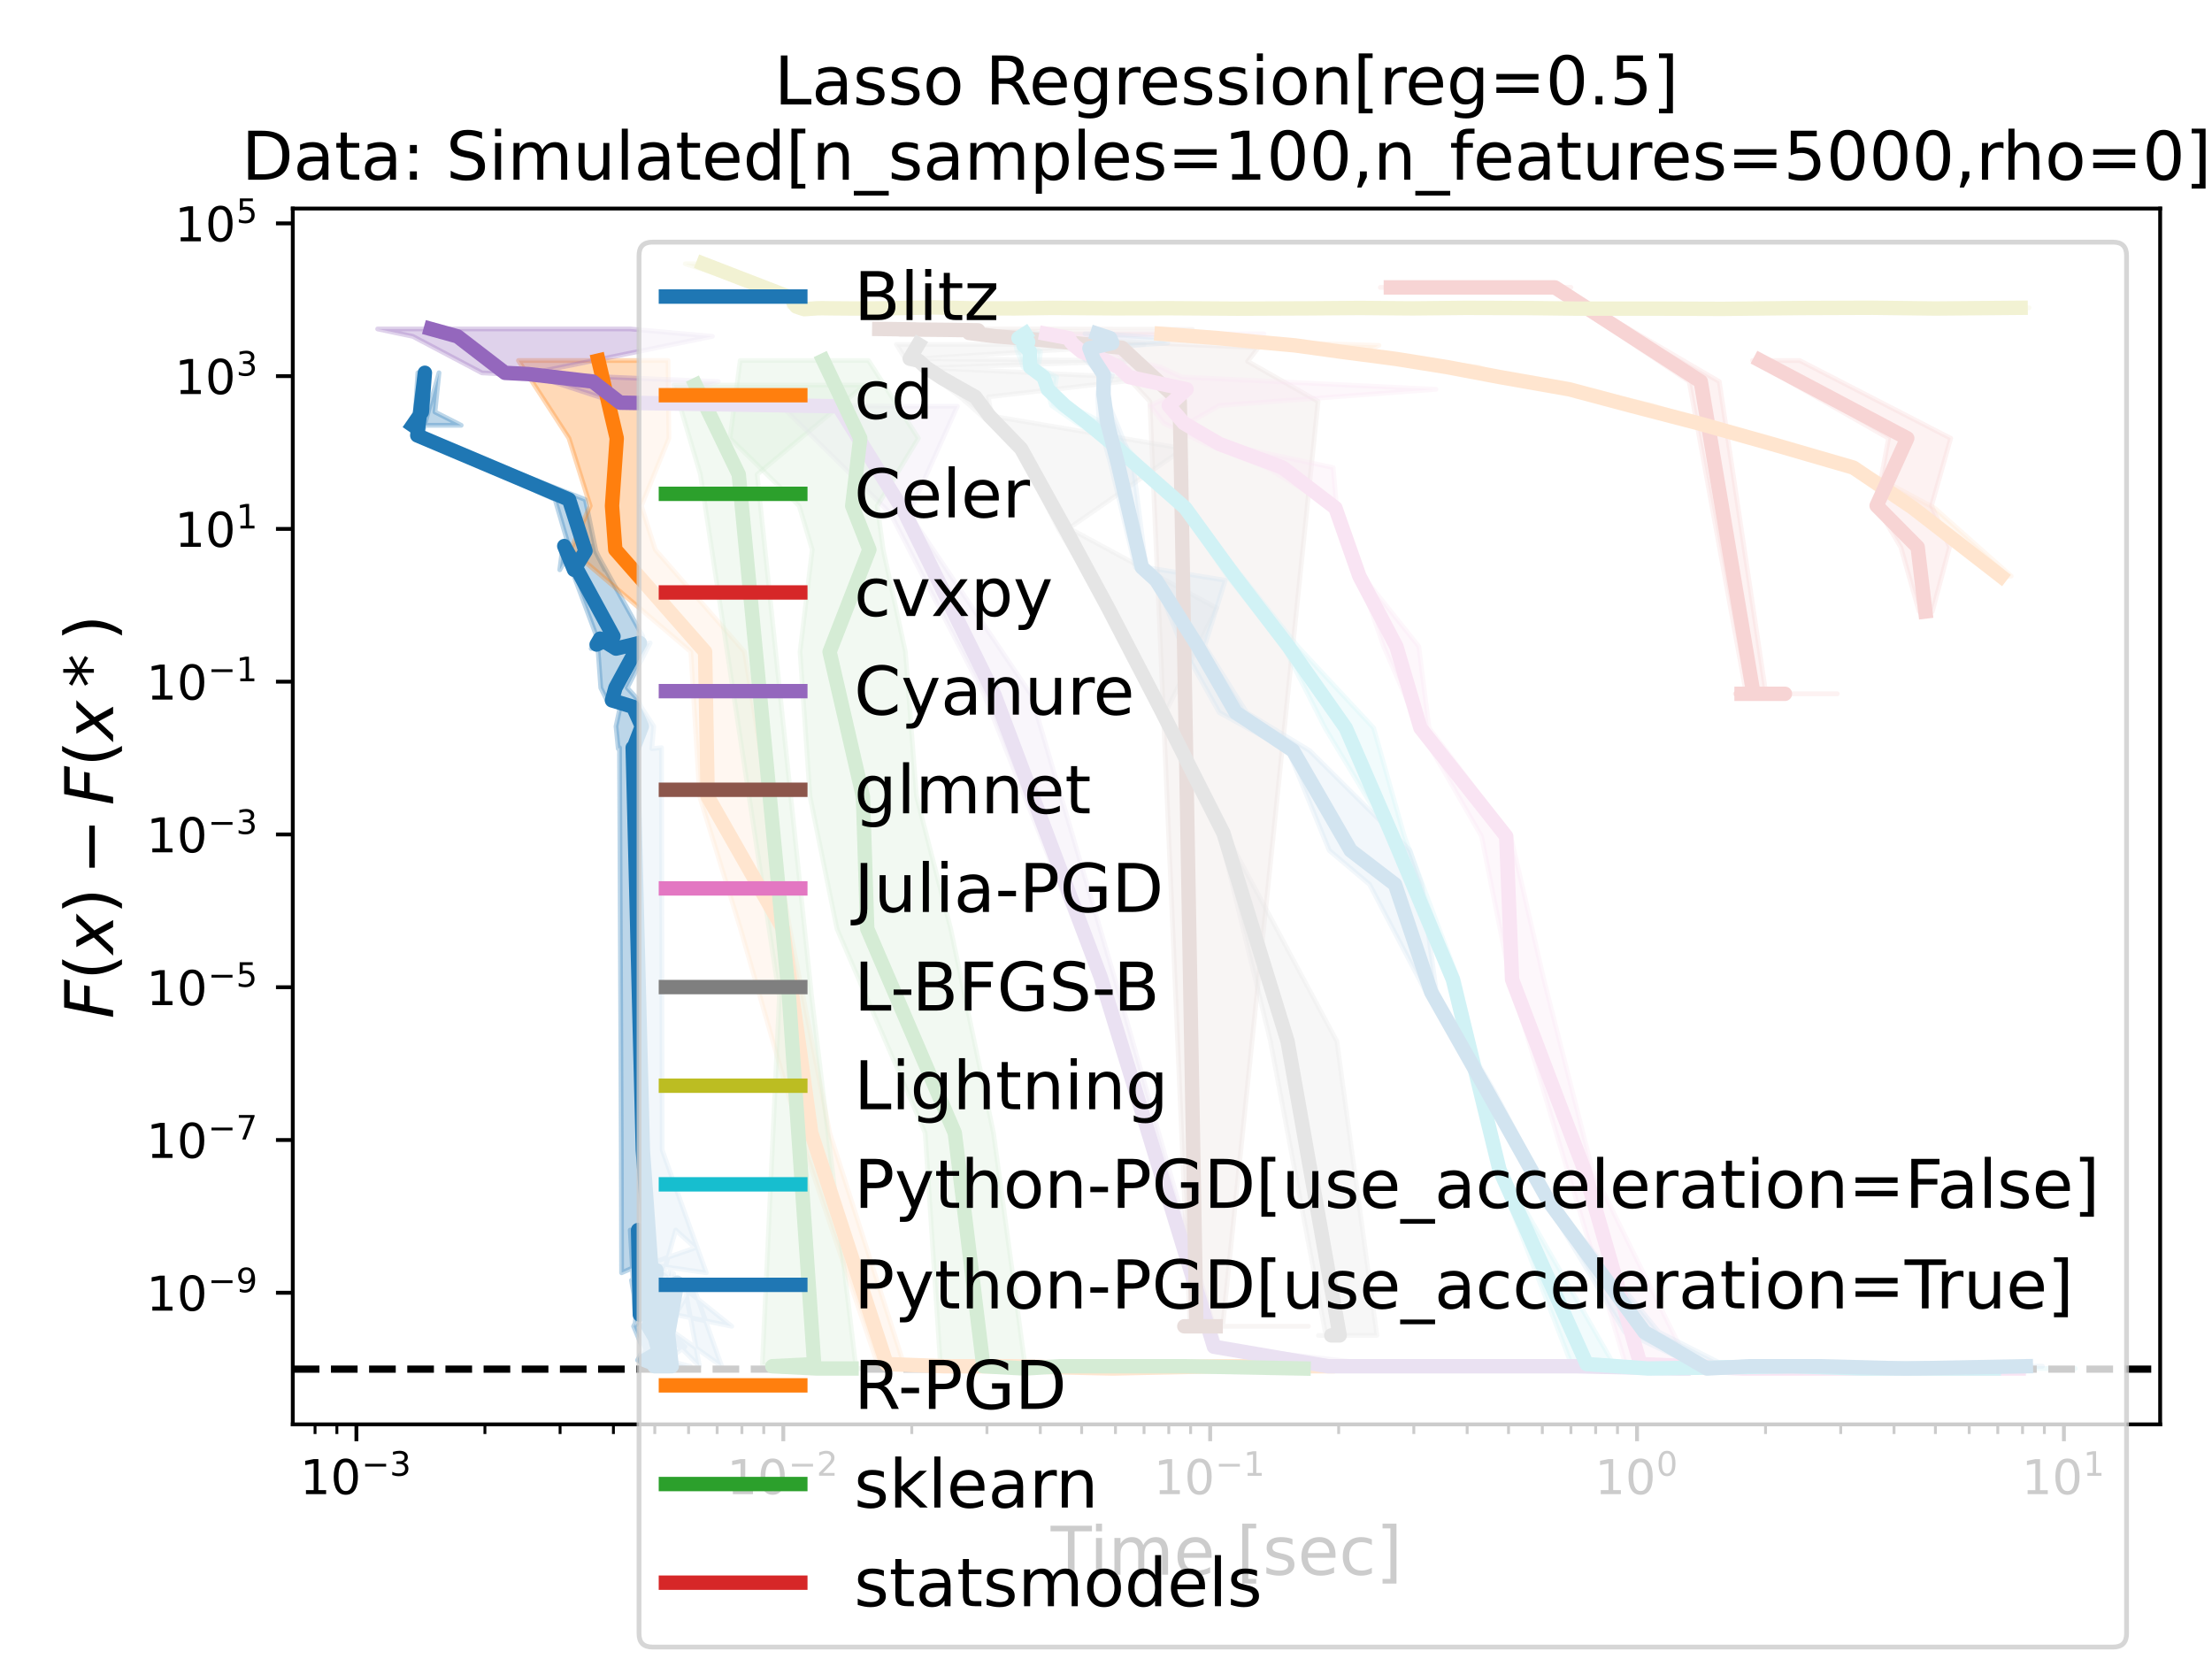<?xml version="1.0" encoding="utf-8" standalone="no"?>
<!DOCTYPE svg PUBLIC "-//W3C//DTD SVG 1.1//EN"
  "http://www.w3.org/Graphics/SVG/1.1/DTD/svg11.dtd">
<!-- Created with matplotlib (https://matplotlib.org/) -->
<svg height="345.6pt" version="1.1" viewBox="0 0 460.8 345.6" width="460.8pt" xmlns="http://www.w3.org/2000/svg" xmlns:xlink="http://www.w3.org/1999/xlink">
 <defs>
  <style type="text/css">*{stroke-linecap:butt;stroke-linejoin:round;}</style>
 </defs>
 <g id="figure_1">
  <g id="patch_1">
   <path d="M 0 345.6 
L 460.8 345.6 
L 460.8 0 
L 0 0 
z
" style="fill:#ffffff;"/>
  </g>
  <g id="axes_1">
   <g id="patch_2">
    <path d="M 60.992 296.728 
L 450 296.728 
L 450 43.44 
L 60.992 43.44 
z
" style="fill:#ffffff;"/>
   </g>
   <g id="PolyCollection_1">
    <defs>
     <path d="M 137.733 -60.989 
L 134.933 -60.989 
L 135.043 -60.989 
L 134.653 -60.989 
L 136.897 -60.989 
L 135.975 -60.989 
L 136.488 -60.989 
L 132.815 -62.249 
L 134.386 -65.051 
L 133.61 -71.123 
L 135.671 -60.989 
L 133.914 -78.388 
L 134.195 -69.841 
L 133.463 -81.457 
L 132.252 -69.309 
L 134.017 -71.733 
L 135.159 -77.967 
L 135.501 -60.989 
L 131.994 -69.309 
L 132.897 -71.123 
L 131.546 -78.889 
L 134.789 -80.32 
L 133.066 -74.371 
L 133.958 -80.989 
L 132.515 -73.598 
L 132.3 -71.733 
L 131.291 -89.36 
L 132.953 -85.65 
L 133.481 -82.223 
L 129.489 -80.459 
L 129.426 -106.017 
L 129.058 -189.846 
L 128.792 -189.635 
L 128.326 -194.288 
L 129.203 -198.361 
L 126.457 -199.701 
L 125.156 -202.305 
L 124.477 -211.664 
L 123.155 -210.485 
L 124.272 -212.558 
L 123.505 -211.331 
L 124.286 -213.034 
L 117.249 -231.848 
L 116.607 -226.902 
L 118.793 -230.796 
L 115.634 -241.528 
L 86.2 -254.898 
L 87.048 -267.943 
L 87.036 -259.778 
L 85.119 -257.005 
L 96.074 -257.005 
L 96.074 -257.005 
L 90.606 -259.778 
L 91.451 -267.943 
L 87.859 -254.898 
L 121.926 -241.528 
L 124.138 -230.796 
L 126.009 -226.902 
L 123.467 -231.848 
L 133.906 -213.034 
L 129.119 -211.331 
L 126.763 -212.558 
L 130.103 -210.485 
L 135.44 -211.664 
L 130.659 -202.305 
L 133.052 -199.701 
L 133.525 -198.361 
L 136.19 -194.288 
L 135.784 -189.635 
L 137.808 -189.846 
L 137.945 -106.017 
L 147.136 -80.459 
L 134.909 -82.223 
L 144.843 -85.65 
L 140.759 -89.36 
L 135.804 -71.733 
L 137.819 -73.598 
L 139.631 -80.989 
L 140.629 -74.371 
L 140.307 -80.32 
L 139.523 -78.889 
L 138.748 -71.123 
L 138.635 -69.309 
L 150.334 -60.989 
L 144.323 -77.967 
L 140.754 -71.733 
L 152.435 -69.309 
L 137.275 -81.457 
L 138.073 -69.841 
L 142.478 -78.388 
L 145.713 -60.989 
L 135.496 -71.123 
L 142.688 -65.051 
L 138.953 -62.249 
L 143.608 -60.989 
L 142.431 -60.989 
L 143.813 -60.989 
L 138.719 -60.989 
L 137.819 -60.989 
L 137.733 -60.989 
z
" id="maf1cb03748" style="stroke:#1f77b4;stroke-opacity:0.3;"/>
    </defs>
    <g clip-path="url(#pf21eb1709b)">
     <use style="fill:#1f77b4;fill-opacity:0.3;stroke:#1f77b4;stroke-opacity:0.3;" x="0" xlink:href="#maf1cb03748" y="345.6"/>
    </g>
   </g>
   <g id="PolyCollection_2">
    <defs>
     <path d="M 139.165 -270.495 
L 108.003 -270.495 
L 118.53 -254.298 
L 122.956 -240.219 
L 118.903 -231.101 
L 143.918 -209.814 
L 145.753 -179.66 
L 154.264 -152.123 
L 166.504 -109.58 
L 182.822 -61.435 
L 195.863 -60.989 
L 210.063 -60.989 
L 231.849 -60.513 
L 253.312 -60.989 
L 275.925 -60.989 
L 277.848 -60.989 
L 277.848 -60.989 
L 254.545 -60.989 
L 232.761 -60.513 
L 211.54 -60.989 
L 198.209 -60.989 
L 188.277 -61.435 
L 172.841 -109.58 
L 164.536 -152.123 
L 159.923 -179.66 
L 155.094 -209.814 
L 136.496 -231.101 
L 133.602 -240.219 
L 139.342 -254.298 
L 139.165 -270.495 
z
" id="mb340149062" style="stroke:#ff7f0e;stroke-opacity:0.3;"/>
    </defs>
    <g clip-path="url(#pf21eb1709b)">
     <use style="fill:#ff7f0e;fill-opacity:0.3;stroke:#ff7f0e;stroke-opacity:0.3;" x="0" xlink:href="#mb340149062" y="345.6"/>
    </g>
   </g>
   <g id="PolyCollection_3">
    <defs>
     <path d="M 180.103 -265.385 
L 140.375 -265.385 
L 145.908 -246.769 
L 162.36 -137.943 
L 158.82 -61.435 
L 160.547 -60.989 
L 166.487 -60.513 
L 173.409 -60.513 
L 171.633 -60.513 
L 174.987 -60.513 
L 180.054 -60.513 
L 180.054 -60.513 
L 183.889 -60.513 
L 184.356 -60.513 
L 175.366 -60.513 
L 175.192 -60.989 
L 178.222 -61.435 
L 169.079 -137.943 
L 157.727 -246.769 
L 180.103 -265.385 
z
" id="mb7ea37e7e6" style="stroke:#2ca02c;stroke-opacity:0.3;"/>
    </defs>
    <g clip-path="url(#pf21eb1709b)">
     <use style="fill:#2ca02c;fill-opacity:0.3;stroke:#2ca02c;stroke-opacity:0.3;" x="0" xlink:href="#mb7ea37e7e6" y="345.6"/>
    </g>
   </g>
   <g id="PolyCollection_4">
    <defs>
     <path d="M 327.245 -285.726 
L 287.552 -285.726 
L 298.646 -285.726 
L 305.758 -285.726 
L 322.648 -285.726 
L 351.887 -266.107 
L 363.78 -201.07 
L 365.548 -201.07 
L 364.889 -201.07 
L 362.409 -201.07 
L 361.485 -201.07 
L 361.621 -201.07 
L 369.187 -201.07 
L 369.187 -201.07 
L 366.961 -201.07 
L 363.592 -201.07 
L 380.286 -201.07 
L 382.743 -201.07 
L 367.867 -201.07 
L 358.152 -266.107 
L 324.536 -285.726 
L 310.797 -285.726 
L 299.789 -285.726 
L 327.245 -285.726 
z
" id="mbd7de3ddc7" style="stroke:#d62728;stroke-opacity:0.3;"/>
    </defs>
    <g clip-path="url(#pf21eb1709b)">
     <use style="fill:#d62728;fill-opacity:0.3;stroke:#d62728;stroke-opacity:0.3;" x="0" xlink:href="#mbd7de3ddc7" y="345.6"/>
    </g>
   </g>
   <g id="PolyCollection_5">
    <defs>
     <path d="M 131.254 -277.073 
L 78.674 -277.073 
L 85.99 -275.532 
L 100.407 -267.923 
L 105.207 -267.678 
L 115.048 -266.114 
L 128.46 -261.711 
L 159.552 -260.98 
L 162.859 -260.98 
L 185.519 -238.59 
L 205.03 -200.877 
L 228.411 -142.044 
L 252.117 -65.051 
L 275.242 -60.989 
L 298.025 -60.989 
L 325.756 -60.989 
L 349.59 -60.513 
L 347.309 -60.513 
L 352.885 -60.513 
L 352.885 -60.513 
L 356.233 -60.513 
L 328.955 -60.989 
L 302.345 -60.989 
L 289.848 -60.989 
L 254.06 -65.051 
L 232.137 -142.044 
L 214.792 -200.877 
L 189.358 -238.59 
L 199.444 -260.98 
L 185.997 -260.98 
L 136.342 -261.711 
L 149.634 -266.114 
L 111.598 -267.678 
L 111.081 -267.923 
L 148.414 -275.532 
L 131.254 -277.073 
z
" id="ma48973a15a" style="stroke:#9467bd;stroke-opacity:0.3;"/>
    </defs>
    <g clip-path="url(#pf21eb1709b)">
     <use style="fill:#9467bd;fill-opacity:0.3;stroke:#9467bd;stroke-opacity:0.3;" x="0" xlink:href="#ma48973a15a" y="345.6"/>
    </g>
   </g>
   <g id="PolyCollection_6">
    <defs>
     <path d="M 218.983 -277.073 
L 182.649 -277.073 
L 187.066 -276.977 
L 184.354 -276.977 
L 194.202 -276.883 
L 194.039 -276.789 
L 196.095 -276.603 
L 197.507 -276.241 
L 205.574 -275.557 
L 213.735 -274.573 
L 223.221 -273.16 
L 231.771 -270.32 
L 239.529 -261.988 
L 247.907 -69.309 
L 246.825 -69.309 
L 248.187 -69.309 
L 246.168 -69.309 
L 248.623 -69.309 
L 248.612 -69.309 
L 272.557 -69.309 
L 272.557 -69.309 
L 254.557 -69.309 
L 270.337 -69.309 
L 262.303 -69.309 
L 270.734 -69.309 
L 254.703 -69.309 
L 274.575 -261.988 
L 259.917 -270.32 
L 262.102 -273.16 
L 230.318 -274.573 
L 221.081 -275.557 
L 252.468 -276.241 
L 215.054 -276.603 
L 216.304 -276.789 
L 226.324 -276.883 
L 213.5 -276.977 
L 248.406 -276.977 
L 218.983 -277.073 
z
" id="m4f488abe64" style="stroke:#8c564b;stroke-opacity:0.3;"/>
    </defs>
    <g clip-path="url(#pf21eb1709b)">
     <use style="fill:#8c564b;fill-opacity:0.3;stroke:#8c564b;stroke-opacity:0.3;" x="0" xlink:href="#m4f488abe64" y="345.6"/>
    </g>
   </g>
   <g id="PolyCollection_7">
    <defs>
     <path d="M 263.304 -276.056 
L 216.454 -276.056 
L 220.453 -275.164 
L 222.734 -274.369 
L 223.529 -273.649 
L 224.103 -272.384 
L 225.666 -270.82 
L 231.909 -269.119 
L 234.459 -267.057 
L 246.673 -264.503 
L 239.622 -261.121 
L 242.388 -257.45 
L 251.181 -253.115 
L 263.907 -248.191 
L 277.846 -239.793 
L 283.144 -225.585 
L 288.241 -210.933 
L 295.604 -193.956 
L 308.627 -171.384 
L 314.606 -141.552 
L 326.489 -101.91 
L 338.632 -61.435 
L 360.711 -60.513 
L 379.572 -60.513 
L 391.307 -60.513 
L 419.392 -60.513 
L 421.499 -60.513 
L 421.499 -60.513 
L 395.629 -60.513 
L 395.182 -60.513 
L 371.858 -60.513 
L 351.76 -61.435 
L 331.717 -101.91 
L 321.609 -141.552 
L 314.717 -171.384 
L 297.7 -193.956 
L 295.562 -210.933 
L 283.868 -225.585 
L 278.444 -239.793 
L 277.726 -248.191 
L 254.57 -253.115 
L 247.574 -257.45 
L 253.99 -261.121 
L 299.139 -264.503 
L 246.176 -267.057 
L 241.804 -269.119 
L 234.371 -270.82 
L 232.331 -272.384 
L 229.327 -273.649 
L 231.979 -274.369 
L 226.698 -275.164 
L 263.304 -276.056 
z
" id="m08559cae13" style="stroke:#e377c2;stroke-opacity:0.3;"/>
    </defs>
    <g clip-path="url(#pf21eb1709b)">
     <use style="fill:#e377c2;fill-opacity:0.3;stroke:#e377c2;stroke-opacity:0.3;" x="0" xlink:href="#m08559cae13" y="345.6"/>
    </g>
   </g>
   <g id="PolyCollection_8">
    <defs>
     <path d="M 238.322 -273.857 
L 186.728 -273.857 
L 188.575 -270.877 
L 190.488 -270.447 
L 191.637 -268.972 
L 194.903 -266.791 
L 200.02 -262.916 
L 204.562 -258.939 
L 212.17 -252.14 
L 220.391 -235.564 
L 230.389 -218.956 
L 241.268 -197.624 
L 254.127 -172.001 
L 264.658 -128.683 
L 276.218 -67.413 
L 275.231 -67.413 
L 276.371 -67.413 
L 274.738 -67.413 
L 276.042 -67.413 
L 274.664 -67.413 
L 286.116 -67.413 
L 286.116 -67.413 
L 277.726 -67.413 
L 285.877 -67.413 
L 279.399 -67.413 
L 278.765 -67.413 
L 286.836 -67.413 
L 278.488 -128.683 
L 255.289 -172.001 
L 243.034 -197.624 
L 253.431 -218.956 
L 222.69 -235.564 
L 246.59 -252.14 
L 206.546 -258.939 
L 205.888 -262.916 
L 239.486 -266.791 
L 193.546 -268.972 
L 237.507 -270.447 
L 191.385 -270.877 
L 238.322 -273.857 
z
" id="m0d5d382301" style="stroke:#7f7f7f;stroke-opacity:0.3;"/>
    </defs>
    <g clip-path="url(#pf21eb1709b)">
     <use style="fill:#7f7f7f;fill-opacity:0.3;stroke:#7f7f7f;stroke-opacity:0.3;" x="0" xlink:href="#m0d5d382301" y="345.6"/>
    </g>
   </g>
   <g id="PolyCollection_9">
    <defs>
     <path d="M 147.082 -290.647 
L 142.761 -290.647 
L 164.673 -283.539 
L 164.638 -282.374 
L 164.33 -281.747 
L 164.974 -281.439 
L 167.004 -281.194 
L 168.418 -281.387 
L 168.908 -281.385 
L 170.06 -281.394 
L 172.984 -281.369 
L 175.799 -281.331 
L 179.451 -281.343 
L 187.185 -281.461 
L 192.855 -281.56 
L 198.321 -281.359 
L 210.149 -281.352 
L 217.135 -281.463 
L 230.46 -281.373 
L 240.659 -281.394 
L 255.736 -281.302 
L 267.98 -281.365 
L 282.254 -281.447 
L 291.534 -281.36 
L 304.895 -281.469 
L 316.836 -281.427 
L 328.052 -281.306 
L 342.948 -281.313 
L 357.031 -281.259 
L 372.468 -281.436 
L 388.276 -281.489 
L 399.865 -281.331 
L 419.068 -281.485 
L 422.697 -281.485 
L 422.697 -281.485 
L 411.32 -281.331 
L 391.72 -281.489 
L 377.084 -281.436 
L 360.678 -281.259 
L 346.462 -281.313 
L 328.972 -281.306 
L 319.277 -281.427 
L 306.488 -281.469 
L 295.895 -281.36 
L 283.87 -281.447 
L 274.778 -281.365 
L 259.776 -281.302 
L 244.599 -281.394 
L 234.049 -281.373 
L 221.166 -281.463 
L 216.429 -281.352 
L 204.738 -281.359 
L 201.085 -281.56 
L 191.28 -281.461 
L 185.326 -281.343 
L 179.711 -281.331 
L 176.888 -281.369 
L 173.379 -281.394 
L 176.568 -281.385 
L 176.248 -281.387 
L 173.809 -281.194 
L 177.765 -281.439 
L 170.027 -281.747 
L 166.894 -282.374 
L 165.104 -283.539 
L 147.082 -290.647 
z
" id="m199ce385bc" style="stroke:#bcbd22;stroke-opacity:0.3;"/>
    </defs>
    <g clip-path="url(#pf21eb1709b)">
     <use style="fill:#bcbd22;fill-opacity:0.3;stroke:#bcbd22;stroke-opacity:0.3;" x="0" xlink:href="#m199ce385bc" y="345.6"/>
    </g>
   </g>
   <g id="PolyCollection_10">
    <defs>
     <path d="M 216.516 -276.056 
L 208.859 -276.056 
L 210.677 -275.164 
L 212.019 -274.369 
L 211.611 -273.649 
L 211.922 -272.384 
L 212.57 -270.82 
L 213.134 -269.119 
L 216.032 -267.057 
L 218.109 -264.503 
L 219.07 -261.121 
L 224.339 -257.45 
L 231.474 -253.115 
L 235.973 -248.191 
L 246.042 -239.793 
L 255.686 -225.585 
L 267.406 -210.933 
L 276.03 -193.956 
L 289.624 -171.384 
L 301.814 -141.552 
L 311.716 -101.91 
L 327.343 -61.435 
L 341.896 -60.513 
L 355.415 -60.989 
L 372.314 -60.513 
L 388.762 -60.513 
L 412.468 -60.513 
L 432.318 -60.513 
L 432.318 -60.513 
L 405.782 -60.513 
L 392.422 -60.513 
L 375.321 -60.989 
L 344.586 -60.513 
L 336.15 -61.435 
L 312.943 -101.91 
L 303.78 -141.552 
L 292.555 -171.384 
L 286.15 -193.956 
L 270.347 -210.933 
L 258.671 -225.585 
L 247.133 -239.793 
L 238.408 -248.191 
L 234.047 -253.115 
L 229.917 -257.45 
L 222.772 -261.121 
L 219.697 -264.503 
L 220.123 -267.057 
L 216.238 -269.119 
L 216.579 -270.82 
L 216.75 -272.384 
L 214.759 -273.649 
L 215.72 -274.369 
L 214.845 -275.164 
L 216.516 -276.056 
z
" id="m49d347ec87" style="stroke:#17becf;stroke-opacity:0.3;"/>
    </defs>
    <g clip-path="url(#pf21eb1709b)">
     <use style="fill:#17becf;fill-opacity:0.3;stroke:#17becf;stroke-opacity:0.3;" x="0" xlink:href="#m49d347ec87" y="345.6"/>
    </g>
   </g>
   <g id="PolyCollection_11">
    <defs>
     <path d="M 230.215 -276.056 
L 226.016 -276.056 
L 228.931 -275.164 
L 228.141 -274.145 
L 225.918 -273.048 
L 225.944 -270.788 
L 229.302 -267.548 
L 228.648 -263.427 
L 228.97 -257.438 
L 231.315 -249.042 
L 236.516 -227.407 
L 240.762 -224.716 
L 246.204 -211.061 
L 253.992 -197.173 
L 268.397 -189.234 
L 276.905 -168.443 
L 285.308 -161.354 
L 297.072 -138.903 
L 309.032 -118.385 
L 322.158 -95.152 
L 338.469 -68.105 
L 354.434 -60.513 
L 364.037 -60.989 
L 377.932 -60.989 
L 396.35 -60.513 
L 420.775 -60.989 
L 425.468 -60.989 
L 425.468 -60.989 
L 399.078 -60.513 
L 379.59 -60.989 
L 368.282 -60.989 
L 360.549 -60.513 
L 345.577 -68.105 
L 323.496 -95.152 
L 311.222 -118.385 
L 299.227 -138.903 
L 296.161 -161.354 
L 293.719 -168.443 
L 272.823 -189.234 
L 259.699 -197.173 
L 250.955 -211.061 
L 255.251 -224.716 
L 238.739 -227.407 
L 236 -249.042 
L 232.629 -257.438 
L 230.105 -263.427 
L 231.754 -267.548 
L 229.051 -270.788 
L 227.954 -273.048 
L 243.276 -274.145 
L 241.352 -275.164 
L 230.215 -276.056 
z
" id="m9aff1e73c3" style="stroke:#1f77b4;stroke-opacity:0.3;"/>
    </defs>
    <g clip-path="url(#pf21eb1709b)">
     <use style="fill:#1f77b4;fill-opacity:0.3;stroke:#1f77b4;stroke-opacity:0.3;" x="0" xlink:href="#m9aff1e73c3" y="345.6"/>
    </g>
   </g>
   <g id="PolyCollection_12">
    <defs>
     <path d="M 242.198 -276.056 
L 240.979 -276.056 
L 251.634 -275.164 
L 258.377 -274.369 
L 268.061 -273.649 
L 276.336 -272.384 
L 288.034 -270.82 
L 298.475 -269.119 
L 311.297 -267.057 
L 325.124 -264.503 
L 338.463 -261.121 
L 352.824 -257.45 
L 367.817 -253.115 
L 384.187 -248.191 
L 397.815 -239.793 
L 416.434 -225.585 
L 418.971 -225.585 
L 418.971 -225.585 
L 402.959 -239.793 
L 387.241 -248.191 
L 370.132 -253.115 
L 355.884 -257.45 
L 344.25 -261.121 
L 329.697 -264.503 
L 313.279 -267.057 
L 308.044 -269.119 
L 292.269 -270.82 
L 284.561 -272.384 
L 287.259 -273.649 
L 262.858 -274.369 
L 259.68 -275.164 
L 242.198 -276.056 
z
" id="m1f85d6e3b3" style="stroke:#ff7f0e;stroke-opacity:0.3;"/>
    </defs>
    <g clip-path="url(#pf21eb1709b)">
     <use style="fill:#ff7f0e;fill-opacity:0.3;stroke:#ff7f0e;stroke-opacity:0.3;" x="0" xlink:href="#m1f85d6e3b3" y="345.6"/>
    </g>
   </g>
   <g id="PolyCollection_13">
    <defs>
     <path d="M 180.932 -270.495 
L 154.196 -270.495 
L 152.068 -254.298 
L 166.49 -240.219 
L 169.207 -231.101 
L 166.666 -209.814 
L 168.742 -179.66 
L 174.358 -152.123 
L 192.731 -109.58 
L 195.934 -60.989 
L 206.91 -60.513 
L 218.493 -60.989 
L 227.306 -60.989 
L 246.309 -60.989 
L 270.916 -60.513 
L 272.3 -60.513 
L 272.3 -60.513 
L 247.382 -60.989 
L 232.769 -60.989 
L 223.413 -60.989 
L 216.481 -60.513 
L 213.557 -60.989 
L 206.956 -109.58 
L 198.042 -152.123 
L 190.925 -179.66 
L 188.608 -209.814 
L 183.98 -231.101 
L 182.741 -240.219 
L 191.313 -254.298 
L 180.932 -270.495 
z
" id="m491e03f776" style="stroke:#2ca02c;stroke-opacity:0.3;"/>
    </defs>
    <g clip-path="url(#pf21eb1709b)">
     <use style="fill:#2ca02c;fill-opacity:0.3;stroke:#2ca02c;stroke-opacity:0.3;" x="0" xlink:href="#m491e03f776" y="345.6"/>
    </g>
   </g>
   <g id="PolyCollection_14">
    <defs>
     <path d="M 374.91 -270.495 
L 365.076 -270.495 
L 393.424 -254.298 
L 390.824 -240.256 
L 395.972 -231.618 
L 399.785 -218.212 
L 402.54 -218.212 
L 402.54 -218.212 
L 406.12 -231.618 
L 402.369 -240.256 
L 406.365 -254.298 
L 374.91 -270.495 
z
" id="m150839b19a" style="stroke:#d62728;stroke-opacity:0.3;"/>
    </defs>
    <g clip-path="url(#pf21eb1709b)">
     <use style="fill:#d62728;fill-opacity:0.3;stroke:#d62728;stroke-opacity:0.3;" x="0" xlink:href="#m150839b19a" y="345.6"/>
    </g>
   </g>
   <g id="matplotlib.axis_1">
    <g id="xtick_1">
     <g id="line2d_1">
      <defs>
       <path d="M 0 0 
L 0 3.5 
" id="me13e3008ae" style="stroke:#000000;stroke-width:0.8;"/>
      </defs>
      <g>
       <use style="stroke:#000000;stroke-width:0.8;" x="74.247" xlink:href="#me13e3008ae" y="296.728"/>
      </g>
     </g>
     <g id="text_1">
      <!-- $\mathdefault{10^{-3}}$ -->
      <g transform="translate(62.497 311.326)scale(0.1 -0.1)">
       <defs>
        <path d="M 12.406 8.297 
L 28.516 8.297 
L 28.516 63.922 
L 10.984 60.406 
L 10.984 69.391 
L 28.422 72.906 
L 38.281 72.906 
L 38.281 8.297 
L 54.391 8.297 
L 54.391 0 
L 12.406 0 
z
" id="DejaVuSans-49"/>
        <path d="M 31.781 66.406 
Q 24.172 66.406 20.328 58.906 
Q 16.5 51.422 16.5 36.375 
Q 16.5 21.391 20.328 13.891 
Q 24.172 6.391 31.781 6.391 
Q 39.453 6.391 43.281 13.891 
Q 47.125 21.391 47.125 36.375 
Q 47.125 51.422 43.281 58.906 
Q 39.453 66.406 31.781 66.406 
z
M 31.781 74.219 
Q 44.047 74.219 50.516 64.516 
Q 56.984 54.828 56.984 36.375 
Q 56.984 17.969 50.516 8.266 
Q 44.047 -1.422 31.781 -1.422 
Q 19.531 -1.422 13.062 8.266 
Q 6.594 17.969 6.594 36.375 
Q 6.594 54.828 13.062 64.516 
Q 19.531 74.219 31.781 74.219 
z
" id="DejaVuSans-48"/>
        <path d="M 10.594 35.5 
L 73.188 35.5 
L 73.188 27.203 
L 10.594 27.203 
z
" id="DejaVuSans-8722"/>
        <path d="M 40.578 39.312 
Q 47.656 37.797 51.625 33 
Q 55.609 28.219 55.609 21.188 
Q 55.609 10.406 48.188 4.484 
Q 40.766 -1.422 27.094 -1.422 
Q 22.516 -1.422 17.656 -0.516 
Q 12.797 0.391 7.625 2.203 
L 7.625 11.719 
Q 11.719 9.328 16.594 8.109 
Q 21.484 6.891 26.812 6.891 
Q 36.078 6.891 40.938 10.547 
Q 45.797 14.203 45.797 21.188 
Q 45.797 27.641 41.281 31.266 
Q 36.766 34.906 28.719 34.906 
L 20.219 34.906 
L 20.219 43.016 
L 29.109 43.016 
Q 36.375 43.016 40.234 45.922 
Q 44.094 48.828 44.094 54.297 
Q 44.094 59.906 40.109 62.906 
Q 36.141 65.922 28.719 65.922 
Q 24.656 65.922 20.016 65.031 
Q 15.375 64.156 9.812 62.312 
L 9.812 71.094 
Q 15.438 72.656 20.344 73.438 
Q 25.25 74.219 29.594 74.219 
Q 40.828 74.219 47.359 69.109 
Q 53.906 64.016 53.906 55.328 
Q 53.906 49.266 50.438 45.094 
Q 46.969 40.922 40.578 39.312 
z
" id="DejaVuSans-51"/>
       </defs>
       <use transform="translate(0 0.766)" xlink:href="#DejaVuSans-49"/>
       <use transform="translate(63.623 0.766)" xlink:href="#DejaVuSans-48"/>
       <use transform="translate(128.203 39.047)scale(0.7)" xlink:href="#DejaVuSans-8722"/>
       <use transform="translate(186.855 39.047)scale(0.7)" xlink:href="#DejaVuSans-51"/>
      </g>
     </g>
    </g>
    <g id="xtick_2">
     <g id="line2d_2">
      <g>
       <use style="stroke:#000000;stroke-width:0.8;" x="163.173" xlink:href="#me13e3008ae" y="296.728"/>
      </g>
     </g>
     <g id="text_2">
      <!-- $\mathdefault{10^{-2}}$ -->
      <g transform="translate(151.423 311.326)scale(0.1 -0.1)">
       <defs>
        <path d="M 19.188 8.297 
L 53.609 8.297 
L 53.609 0 
L 7.328 0 
L 7.328 8.297 
Q 12.938 14.109 22.625 23.891 
Q 32.328 33.688 34.812 36.531 
Q 39.547 41.844 41.422 45.531 
Q 43.312 49.219 43.312 52.781 
Q 43.312 58.594 39.234 62.25 
Q 35.156 65.922 28.609 65.922 
Q 23.969 65.922 18.812 64.312 
Q 13.672 62.703 7.812 59.422 
L 7.812 69.391 
Q 13.766 71.781 18.938 73 
Q 24.125 74.219 28.422 74.219 
Q 39.75 74.219 46.484 68.547 
Q 53.219 62.891 53.219 53.422 
Q 53.219 48.922 51.531 44.891 
Q 49.859 40.875 45.406 35.406 
Q 44.188 33.984 37.641 27.219 
Q 31.109 20.453 19.188 8.297 
z
" id="DejaVuSans-50"/>
       </defs>
       <use transform="translate(0 0.766)" xlink:href="#DejaVuSans-49"/>
       <use transform="translate(63.623 0.766)" xlink:href="#DejaVuSans-48"/>
       <use transform="translate(128.203 39.047)scale(0.7)" xlink:href="#DejaVuSans-8722"/>
       <use transform="translate(186.855 39.047)scale(0.7)" xlink:href="#DejaVuSans-50"/>
      </g>
     </g>
    </g>
    <g id="xtick_3">
     <g id="line2d_3">
      <g>
       <use style="stroke:#000000;stroke-width:0.8;" x="252.099" xlink:href="#me13e3008ae" y="296.728"/>
      </g>
     </g>
     <g id="text_3">
      <!-- $\mathdefault{10^{-1}}$ -->
      <g transform="translate(240.349 311.326)scale(0.1 -0.1)">
       <use transform="translate(0 0.684)" xlink:href="#DejaVuSans-49"/>
       <use transform="translate(63.623 0.684)" xlink:href="#DejaVuSans-48"/>
       <use transform="translate(128.203 38.966)scale(0.7)" xlink:href="#DejaVuSans-8722"/>
       <use transform="translate(186.855 38.966)scale(0.7)" xlink:href="#DejaVuSans-49"/>
      </g>
     </g>
    </g>
    <g id="xtick_4">
     <g id="line2d_4">
      <g>
       <use style="stroke:#000000;stroke-width:0.8;" x="341.025" xlink:href="#me13e3008ae" y="296.728"/>
      </g>
     </g>
     <g id="text_4">
      <!-- $\mathdefault{10^{0}}$ -->
      <g transform="translate(332.225 311.326)scale(0.1 -0.1)">
       <use transform="translate(0 0.766)" xlink:href="#DejaVuSans-49"/>
       <use transform="translate(63.623 0.766)" xlink:href="#DejaVuSans-48"/>
       <use transform="translate(128.203 39.047)scale(0.7)" xlink:href="#DejaVuSans-48"/>
      </g>
     </g>
    </g>
    <g id="xtick_5">
     <g id="line2d_5">
      <g>
       <use style="stroke:#000000;stroke-width:0.8;" x="429.95" xlink:href="#me13e3008ae" y="296.728"/>
      </g>
     </g>
     <g id="text_5">
      <!-- $\mathdefault{10^{1}}$ -->
      <g transform="translate(421.15 311.326)scale(0.1 -0.1)">
       <use transform="translate(0 0.684)" xlink:href="#DejaVuSans-49"/>
       <use transform="translate(63.623 0.684)" xlink:href="#DejaVuSans-48"/>
       <use transform="translate(128.203 38.966)scale(0.7)" xlink:href="#DejaVuSans-49"/>
      </g>
     </g>
    </g>
    <g id="xtick_6">
     <g id="line2d_6">
      <defs>
       <path d="M 0 0 
L 0 2 
" id="m5f04d91716" style="stroke:#000000;stroke-width:0.6;"/>
      </defs>
      <g>
       <use style="stroke:#000000;stroke-width:0.6;" x="65.629" xlink:href="#m5f04d91716" y="296.728"/>
      </g>
     </g>
    </g>
    <g id="xtick_7">
     <g id="line2d_7">
      <g>
       <use style="stroke:#000000;stroke-width:0.6;" x="70.178" xlink:href="#m5f04d91716" y="296.728"/>
      </g>
     </g>
    </g>
    <g id="xtick_8">
     <g id="line2d_8">
      <g>
       <use style="stroke:#000000;stroke-width:0.6;" x="101.017" xlink:href="#m5f04d91716" y="296.728"/>
      </g>
     </g>
    </g>
    <g id="xtick_9">
     <g id="line2d_9">
      <g>
       <use style="stroke:#000000;stroke-width:0.6;" x="116.676" xlink:href="#m5f04d91716" y="296.728"/>
      </g>
     </g>
    </g>
    <g id="xtick_10">
     <g id="line2d_10">
      <g>
       <use style="stroke:#000000;stroke-width:0.6;" x="127.786" xlink:href="#m5f04d91716" y="296.728"/>
      </g>
     </g>
    </g>
    <g id="xtick_11">
     <g id="line2d_11">
      <g>
       <use style="stroke:#000000;stroke-width:0.6;" x="136.404" xlink:href="#m5f04d91716" y="296.728"/>
      </g>
     </g>
    </g>
    <g id="xtick_12">
     <g id="line2d_12">
      <g>
       <use style="stroke:#000000;stroke-width:0.6;" x="143.445" xlink:href="#m5f04d91716" y="296.728"/>
      </g>
     </g>
    </g>
    <g id="xtick_13">
     <g id="line2d_13">
      <g>
       <use style="stroke:#000000;stroke-width:0.6;" x="149.398" xlink:href="#m5f04d91716" y="296.728"/>
      </g>
     </g>
    </g>
    <g id="xtick_14">
     <g id="line2d_14">
      <g>
       <use style="stroke:#000000;stroke-width:0.6;" x="154.555" xlink:href="#m5f04d91716" y="296.728"/>
      </g>
     </g>
    </g>
    <g id="xtick_15">
     <g id="line2d_15">
      <g>
       <use style="stroke:#000000;stroke-width:0.6;" x="159.104" xlink:href="#m5f04d91716" y="296.728"/>
      </g>
     </g>
    </g>
    <g id="xtick_16">
     <g id="line2d_16">
      <g>
       <use style="stroke:#000000;stroke-width:0.6;" x="189.942" xlink:href="#m5f04d91716" y="296.728"/>
      </g>
     </g>
    </g>
    <g id="xtick_17">
     <g id="line2d_17">
      <g>
       <use style="stroke:#000000;stroke-width:0.6;" x="205.601" xlink:href="#m5f04d91716" y="296.728"/>
      </g>
     </g>
    </g>
    <g id="xtick_18">
     <g id="line2d_18">
      <g>
       <use style="stroke:#000000;stroke-width:0.6;" x="216.712" xlink:href="#m5f04d91716" y="296.728"/>
      </g>
     </g>
    </g>
    <g id="xtick_19">
     <g id="line2d_19">
      <g>
       <use style="stroke:#000000;stroke-width:0.6;" x="225.329" xlink:href="#m5f04d91716" y="296.728"/>
      </g>
     </g>
    </g>
    <g id="xtick_20">
     <g id="line2d_20">
      <g>
       <use style="stroke:#000000;stroke-width:0.6;" x="232.371" xlink:href="#m5f04d91716" y="296.728"/>
      </g>
     </g>
    </g>
    <g id="xtick_21">
     <g id="line2d_21">
      <g>
       <use style="stroke:#000000;stroke-width:0.6;" x="238.324" xlink:href="#m5f04d91716" y="296.728"/>
      </g>
     </g>
    </g>
    <g id="xtick_22">
     <g id="line2d_22">
      <g>
       <use style="stroke:#000000;stroke-width:0.6;" x="243.481" xlink:href="#m5f04d91716" y="296.728"/>
      </g>
     </g>
    </g>
    <g id="xtick_23">
     <g id="line2d_23">
      <g>
       <use style="stroke:#000000;stroke-width:0.6;" x="248.03" xlink:href="#m5f04d91716" y="296.728"/>
      </g>
     </g>
    </g>
    <g id="xtick_24">
     <g id="line2d_24">
      <g>
       <use style="stroke:#000000;stroke-width:0.6;" x="278.868" xlink:href="#m5f04d91716" y="296.728"/>
      </g>
     </g>
    </g>
    <g id="xtick_25">
     <g id="line2d_25">
      <g>
       <use style="stroke:#000000;stroke-width:0.6;" x="294.527" xlink:href="#m5f04d91716" y="296.728"/>
      </g>
     </g>
    </g>
    <g id="xtick_26">
     <g id="line2d_26">
      <g>
       <use style="stroke:#000000;stroke-width:0.6;" x="305.637" xlink:href="#m5f04d91716" y="296.728"/>
      </g>
     </g>
    </g>
    <g id="xtick_27">
     <g id="line2d_27">
      <g>
       <use style="stroke:#000000;stroke-width:0.6;" x="314.255" xlink:href="#m5f04d91716" y="296.728"/>
      </g>
     </g>
    </g>
    <g id="xtick_28">
     <g id="line2d_28">
      <g>
       <use style="stroke:#000000;stroke-width:0.6;" x="321.296" xlink:href="#m5f04d91716" y="296.728"/>
      </g>
     </g>
    </g>
    <g id="xtick_29">
     <g id="line2d_29">
      <g>
       <use style="stroke:#000000;stroke-width:0.6;" x="327.25" xlink:href="#m5f04d91716" y="296.728"/>
      </g>
     </g>
    </g>
    <g id="xtick_30">
     <g id="line2d_30">
      <g>
       <use style="stroke:#000000;stroke-width:0.6;" x="332.407" xlink:href="#m5f04d91716" y="296.728"/>
      </g>
     </g>
    </g>
    <g id="xtick_31">
     <g id="line2d_31">
      <g>
       <use style="stroke:#000000;stroke-width:0.6;" x="336.956" xlink:href="#m5f04d91716" y="296.728"/>
      </g>
     </g>
    </g>
    <g id="xtick_32">
     <g id="line2d_32">
      <g>
       <use style="stroke:#000000;stroke-width:0.6;" x="367.794" xlink:href="#m5f04d91716" y="296.728"/>
      </g>
     </g>
    </g>
    <g id="xtick_33">
     <g id="line2d_33">
      <g>
       <use style="stroke:#000000;stroke-width:0.6;" x="383.453" xlink:href="#m5f04d91716" y="296.728"/>
      </g>
     </g>
    </g>
    <g id="xtick_34">
     <g id="line2d_34">
      <g>
       <use style="stroke:#000000;stroke-width:0.6;" x="394.563" xlink:href="#m5f04d91716" y="296.728"/>
      </g>
     </g>
    </g>
    <g id="xtick_35">
     <g id="line2d_35">
      <g>
       <use style="stroke:#000000;stroke-width:0.6;" x="403.181" xlink:href="#m5f04d91716" y="296.728"/>
      </g>
     </g>
    </g>
    <g id="xtick_36">
     <g id="line2d_36">
      <g>
       <use style="stroke:#000000;stroke-width:0.6;" x="410.222" xlink:href="#m5f04d91716" y="296.728"/>
      </g>
     </g>
    </g>
    <g id="xtick_37">
     <g id="line2d_37">
      <g>
       <use style="stroke:#000000;stroke-width:0.6;" x="416.176" xlink:href="#m5f04d91716" y="296.728"/>
      </g>
     </g>
    </g>
    <g id="xtick_38">
     <g id="line2d_38">
      <g>
       <use style="stroke:#000000;stroke-width:0.6;" x="421.333" xlink:href="#m5f04d91716" y="296.728"/>
      </g>
     </g>
    </g>
    <g id="xtick_39">
     <g id="line2d_39">
      <g>
       <use style="stroke:#000000;stroke-width:0.6;" x="425.881" xlink:href="#m5f04d91716" y="296.728"/>
      </g>
     </g>
    </g>
    <g id="text_6">
     <!-- Time [sec] -->
     <g transform="translate(218.879 328.044)scale(0.14 -0.14)">
      <defs>
       <path d="M -0.297 72.906 
L 61.375 72.906 
L 61.375 64.594 
L 35.5 64.594 
L 35.5 0 
L 25.594 0 
L 25.594 64.594 
L -0.297 64.594 
z
" id="DejaVuSans-84"/>
       <path d="M 9.422 54.688 
L 18.406 54.688 
L 18.406 0 
L 9.422 0 
z
M 9.422 75.984 
L 18.406 75.984 
L 18.406 64.594 
L 9.422 64.594 
z
" id="DejaVuSans-105"/>
       <path d="M 52 44.188 
Q 55.375 50.25 60.062 53.125 
Q 64.75 56 71.094 56 
Q 79.641 56 84.281 50.016 
Q 88.922 44.047 88.922 33.016 
L 88.922 0 
L 79.891 0 
L 79.891 32.719 
Q 79.891 40.578 77.094 44.375 
Q 74.312 48.188 68.609 48.188 
Q 61.625 48.188 57.562 43.547 
Q 53.516 38.922 53.516 30.906 
L 53.516 0 
L 44.484 0 
L 44.484 32.719 
Q 44.484 40.625 41.703 44.406 
Q 38.922 48.188 33.109 48.188 
Q 26.219 48.188 22.156 43.531 
Q 18.109 38.875 18.109 30.906 
L 18.109 0 
L 9.078 0 
L 9.078 54.688 
L 18.109 54.688 
L 18.109 46.188 
Q 21.188 51.219 25.484 53.609 
Q 29.781 56 35.688 56 
Q 41.656 56 45.828 52.969 
Q 50 49.953 52 44.188 
z
" id="DejaVuSans-109"/>
       <path d="M 56.203 29.594 
L 56.203 25.203 
L 14.891 25.203 
Q 15.484 15.922 20.484 11.062 
Q 25.484 6.203 34.422 6.203 
Q 39.594 6.203 44.453 7.469 
Q 49.312 8.734 54.109 11.281 
L 54.109 2.781 
Q 49.266 0.734 44.188 -0.344 
Q 39.109 -1.422 33.891 -1.422 
Q 20.797 -1.422 13.156 6.188 
Q 5.516 13.812 5.516 26.812 
Q 5.516 40.234 12.766 48.109 
Q 20.016 56 32.328 56 
Q 43.359 56 49.781 48.891 
Q 56.203 41.797 56.203 29.594 
z
M 47.219 32.234 
Q 47.125 39.594 43.094 43.984 
Q 39.062 48.391 32.422 48.391 
Q 24.906 48.391 20.391 44.141 
Q 15.875 39.891 15.188 32.172 
z
" id="DejaVuSans-101"/>
       <path id="DejaVuSans-32"/>
       <path d="M 8.594 75.984 
L 29.297 75.984 
L 29.297 69 
L 17.578 69 
L 17.578 -6.203 
L 29.297 -6.203 
L 29.297 -13.188 
L 8.594 -13.188 
z
" id="DejaVuSans-91"/>
       <path d="M 44.281 53.078 
L 44.281 44.578 
Q 40.484 46.531 36.375 47.5 
Q 32.281 48.484 27.875 48.484 
Q 21.188 48.484 17.844 46.438 
Q 14.5 44.391 14.5 40.281 
Q 14.5 37.156 16.891 35.375 
Q 19.281 33.594 26.516 31.984 
L 29.594 31.297 
Q 39.156 29.25 43.188 25.516 
Q 47.219 21.781 47.219 15.094 
Q 47.219 7.469 41.188 3.016 
Q 35.156 -1.422 24.609 -1.422 
Q 20.219 -1.422 15.453 -0.562 
Q 10.688 0.297 5.422 2 
L 5.422 11.281 
Q 10.406 8.688 15.234 7.391 
Q 20.062 6.109 24.812 6.109 
Q 31.156 6.109 34.562 8.281 
Q 37.984 10.453 37.984 14.406 
Q 37.984 18.062 35.516 20.016 
Q 33.062 21.969 24.703 23.781 
L 21.578 24.516 
Q 13.234 26.266 9.516 29.906 
Q 5.812 33.547 5.812 39.891 
Q 5.812 47.609 11.281 51.797 
Q 16.75 56 26.812 56 
Q 31.781 56 36.172 55.266 
Q 40.578 54.547 44.281 53.078 
z
" id="DejaVuSans-115"/>
       <path d="M 48.781 52.594 
L 48.781 44.188 
Q 44.969 46.297 41.141 47.344 
Q 37.312 48.391 33.406 48.391 
Q 24.656 48.391 19.812 42.844 
Q 14.984 37.312 14.984 27.297 
Q 14.984 17.281 19.812 11.734 
Q 24.656 6.203 33.406 6.203 
Q 37.312 6.203 41.141 7.25 
Q 44.969 8.297 48.781 10.406 
L 48.781 2.094 
Q 45.016 0.344 40.984 -0.531 
Q 36.969 -1.422 32.422 -1.422 
Q 20.062 -1.422 12.781 6.344 
Q 5.516 14.109 5.516 27.297 
Q 5.516 40.672 12.859 48.328 
Q 20.219 56 33.016 56 
Q 37.156 56 41.109 55.141 
Q 45.062 54.297 48.781 52.594 
z
" id="DejaVuSans-99"/>
       <path d="M 30.422 75.984 
L 30.422 -13.188 
L 9.719 -13.188 
L 9.719 -6.203 
L 21.391 -6.203 
L 21.391 69 
L 9.719 69 
L 9.719 75.984 
z
" id="DejaVuSans-93"/>
      </defs>
      <use xlink:href="#DejaVuSans-84"/>
      <use x="57.959" xlink:href="#DejaVuSans-105"/>
      <use x="85.742" xlink:href="#DejaVuSans-109"/>
      <use x="183.154" xlink:href="#DejaVuSans-101"/>
      <use x="244.678" xlink:href="#DejaVuSans-32"/>
      <use x="276.465" xlink:href="#DejaVuSans-91"/>
      <use x="315.479" xlink:href="#DejaVuSans-115"/>
      <use x="367.578" xlink:href="#DejaVuSans-101"/>
      <use x="429.102" xlink:href="#DejaVuSans-99"/>
      <use x="484.082" xlink:href="#DejaVuSans-93"/>
     </g>
    </g>
   </g>
   <g id="matplotlib.axis_2">
    <g id="ytick_1">
     <g id="line2d_40">
      <defs>
       <path d="M 0 0 
L -3.5 0 
" id="maa38022886" style="stroke:#000000;stroke-width:0.8;"/>
      </defs>
      <g>
       <use style="stroke:#000000;stroke-width:0.8;" x="60.992" xlink:href="#maa38022886" y="269.303"/>
      </g>
     </g>
     <g id="text_7">
      <!-- $\mathdefault{10^{-9}}$ -->
      <g transform="translate(30.492 273.102)scale(0.1 -0.1)">
       <defs>
        <path d="M 10.984 1.516 
L 10.984 10.5 
Q 14.703 8.734 18.5 7.812 
Q 22.312 6.891 25.984 6.891 
Q 35.75 6.891 40.891 13.453 
Q 46.047 20.016 46.781 33.406 
Q 43.953 29.203 39.594 26.953 
Q 35.25 24.703 29.984 24.703 
Q 19.047 24.703 12.672 31.312 
Q 6.297 37.938 6.297 49.422 
Q 6.297 60.641 12.938 67.422 
Q 19.578 74.219 30.609 74.219 
Q 43.266 74.219 49.922 64.516 
Q 56.594 54.828 56.594 36.375 
Q 56.594 19.141 48.406 8.859 
Q 40.234 -1.422 26.422 -1.422 
Q 22.703 -1.422 18.891 -0.688 
Q 15.094 0.047 10.984 1.516 
z
M 30.609 32.422 
Q 37.25 32.422 41.125 36.953 
Q 45.016 41.5 45.016 49.422 
Q 45.016 57.281 41.125 61.844 
Q 37.25 66.406 30.609 66.406 
Q 23.969 66.406 20.094 61.844 
Q 16.219 57.281 16.219 49.422 
Q 16.219 41.5 20.094 36.953 
Q 23.969 32.422 30.609 32.422 
z
" id="DejaVuSans-57"/>
       </defs>
       <use transform="translate(0 0.766)" xlink:href="#DejaVuSans-49"/>
       <use transform="translate(63.623 0.766)" xlink:href="#DejaVuSans-48"/>
       <use transform="translate(128.203 39.047)scale(0.7)" xlink:href="#DejaVuSans-8722"/>
       <use transform="translate(186.855 39.047)scale(0.7)" xlink:href="#DejaVuSans-57"/>
      </g>
     </g>
    </g>
    <g id="ytick_2">
     <g id="line2d_41">
      <g>
       <use style="stroke:#000000;stroke-width:0.8;" x="60.992" xlink:href="#maa38022886" y="237.479"/>
      </g>
     </g>
     <g id="text_8">
      <!-- $\mathdefault{10^{-7}}$ -->
      <g transform="translate(30.492 241.278)scale(0.1 -0.1)">
       <defs>
        <path d="M 8.203 72.906 
L 55.078 72.906 
L 55.078 68.703 
L 28.609 0 
L 18.312 0 
L 43.219 64.594 
L 8.203 64.594 
z
" id="DejaVuSans-55"/>
       </defs>
       <use transform="translate(0 0.684)" xlink:href="#DejaVuSans-49"/>
       <use transform="translate(63.623 0.684)" xlink:href="#DejaVuSans-48"/>
       <use transform="translate(128.203 38.966)scale(0.7)" xlink:href="#DejaVuSans-8722"/>
       <use transform="translate(186.855 38.966)scale(0.7)" xlink:href="#DejaVuSans-55"/>
      </g>
     </g>
    </g>
    <g id="ytick_3">
     <g id="line2d_42">
      <g>
       <use style="stroke:#000000;stroke-width:0.8;" x="60.992" xlink:href="#maa38022886" y="205.655"/>
      </g>
     </g>
     <g id="text_9">
      <!-- $\mathdefault{10^{-5}}$ -->
      <g transform="translate(30.492 209.454)scale(0.1 -0.1)">
       <defs>
        <path d="M 10.797 72.906 
L 49.516 72.906 
L 49.516 64.594 
L 19.828 64.594 
L 19.828 46.734 
Q 21.969 47.469 24.109 47.828 
Q 26.266 48.188 28.422 48.188 
Q 40.625 48.188 47.75 41.5 
Q 54.891 34.812 54.891 23.391 
Q 54.891 11.625 47.562 5.094 
Q 40.234 -1.422 26.906 -1.422 
Q 22.312 -1.422 17.547 -0.641 
Q 12.797 0.141 7.719 1.703 
L 7.719 11.625 
Q 12.109 9.234 16.797 8.062 
Q 21.484 6.891 26.703 6.891 
Q 35.156 6.891 40.078 11.328 
Q 45.016 15.766 45.016 23.391 
Q 45.016 31 40.078 35.438 
Q 35.156 39.891 26.703 39.891 
Q 22.75 39.891 18.812 39.016 
Q 14.891 38.141 10.797 36.281 
z
" id="DejaVuSans-53"/>
       </defs>
       <use transform="translate(0 0.684)" xlink:href="#DejaVuSans-49"/>
       <use transform="translate(63.623 0.684)" xlink:href="#DejaVuSans-48"/>
       <use transform="translate(128.203 38.966)scale(0.7)" xlink:href="#DejaVuSans-8722"/>
       <use transform="translate(186.855 38.966)scale(0.7)" xlink:href="#DejaVuSans-53"/>
      </g>
     </g>
    </g>
    <g id="ytick_4">
     <g id="line2d_43">
      <g>
       <use style="stroke:#000000;stroke-width:0.8;" x="60.992" xlink:href="#maa38022886" y="173.831"/>
      </g>
     </g>
     <g id="text_10">
      <!-- $\mathdefault{10^{-3}}$ -->
      <g transform="translate(30.492 177.63)scale(0.1 -0.1)">
       <use transform="translate(0 0.766)" xlink:href="#DejaVuSans-49"/>
       <use transform="translate(63.623 0.766)" xlink:href="#DejaVuSans-48"/>
       <use transform="translate(128.203 39.047)scale(0.7)" xlink:href="#DejaVuSans-8722"/>
       <use transform="translate(186.855 39.047)scale(0.7)" xlink:href="#DejaVuSans-51"/>
      </g>
     </g>
    </g>
    <g id="ytick_5">
     <g id="line2d_44">
      <g>
       <use style="stroke:#000000;stroke-width:0.8;" x="60.992" xlink:href="#maa38022886" y="142.007"/>
      </g>
     </g>
     <g id="text_11">
      <!-- $\mathdefault{10^{-1}}$ -->
      <g transform="translate(30.492 145.806)scale(0.1 -0.1)">
       <use transform="translate(0 0.684)" xlink:href="#DejaVuSans-49"/>
       <use transform="translate(63.623 0.684)" xlink:href="#DejaVuSans-48"/>
       <use transform="translate(128.203 38.966)scale(0.7)" xlink:href="#DejaVuSans-8722"/>
       <use transform="translate(186.855 38.966)scale(0.7)" xlink:href="#DejaVuSans-49"/>
      </g>
     </g>
    </g>
    <g id="ytick_6">
     <g id="line2d_45">
      <g>
       <use style="stroke:#000000;stroke-width:0.8;" x="60.992" xlink:href="#maa38022886" y="110.183"/>
      </g>
     </g>
     <g id="text_12">
      <!-- $\mathdefault{10^{1}}$ -->
      <g transform="translate(36.392 113.982)scale(0.1 -0.1)">
       <use transform="translate(0 0.684)" xlink:href="#DejaVuSans-49"/>
       <use transform="translate(63.623 0.684)" xlink:href="#DejaVuSans-48"/>
       <use transform="translate(128.203 38.966)scale(0.7)" xlink:href="#DejaVuSans-49"/>
      </g>
     </g>
    </g>
    <g id="ytick_7">
     <g id="line2d_46">
      <g>
       <use style="stroke:#000000;stroke-width:0.8;" x="60.992" xlink:href="#maa38022886" y="78.359"/>
      </g>
     </g>
     <g id="text_13">
      <!-- $\mathdefault{10^{3}}$ -->
      <g transform="translate(36.392 82.158)scale(0.1 -0.1)">
       <use transform="translate(0 0.766)" xlink:href="#DejaVuSans-49"/>
       <use transform="translate(63.623 0.766)" xlink:href="#DejaVuSans-48"/>
       <use transform="translate(128.203 39.047)scale(0.7)" xlink:href="#DejaVuSans-51"/>
      </g>
     </g>
    </g>
    <g id="ytick_8">
     <g id="line2d_47">
      <g>
       <use style="stroke:#000000;stroke-width:0.8;" x="60.992" xlink:href="#maa38022886" y="46.535"/>
      </g>
     </g>
     <g id="text_14">
      <!-- $\mathdefault{10^{5}}$ -->
      <g transform="translate(36.392 50.334)scale(0.1 -0.1)">
       <use transform="translate(0 0.684)" xlink:href="#DejaVuSans-49"/>
       <use transform="translate(63.623 0.684)" xlink:href="#DejaVuSans-48"/>
       <use transform="translate(128.203 38.966)scale(0.7)" xlink:href="#DejaVuSans-53"/>
      </g>
     </g>
    </g>
    <g id="text_15">
     <!-- $F(x) - F(x*)$ -->
     <g transform="translate(23.58 212.224)rotate(-90)scale(0.14 -0.14)">
      <defs>
       <path d="M 16.891 72.906 
L 58.688 72.906 
L 57.078 64.594 
L 25.094 64.594 
L 20.906 43.109 
L 49.812 43.109 
L 48.188 34.812 
L 19.281 34.812 
L 12.5 0 
L 2.688 0 
z
" id="DejaVuSans-Oblique-70"/>
       <path d="M 31 75.875 
Q 24.469 64.656 21.281 53.656 
Q 18.109 42.672 18.109 31.391 
Q 18.109 20.125 21.312 9.062 
Q 24.516 -2 31 -13.188 
L 23.188 -13.188 
Q 15.875 -1.703 12.234 9.375 
Q 8.594 20.453 8.594 31.391 
Q 8.594 42.281 12.203 53.312 
Q 15.828 64.359 23.188 75.875 
z
" id="DejaVuSans-40"/>
       <path d="M 60.016 54.688 
L 34.906 27.875 
L 50.297 0 
L 39.984 0 
L 28.422 21.688 
L 8.297 0 
L -2.594 0 
L 24.312 28.812 
L 10.016 54.688 
L 20.312 54.688 
L 30.812 34.906 
L 49.125 54.688 
z
" id="DejaVuSans-Oblique-120"/>
       <path d="M 8.016 75.875 
L 15.828 75.875 
Q 23.141 64.359 26.781 53.312 
Q 30.422 42.281 30.422 31.391 
Q 30.422 20.453 26.781 9.375 
Q 23.141 -1.703 15.828 -13.188 
L 8.016 -13.188 
Q 14.5 -2 17.703 9.062 
Q 20.906 20.125 20.906 31.391 
Q 20.906 42.672 17.703 53.656 
Q 14.5 64.656 8.016 75.875 
z
" id="DejaVuSans-41"/>
       <path d="M 47.016 60.891 
L 29.5 51.422 
L 47.016 41.891 
L 44.188 37.109 
L 27.781 47.016 
L 27.781 28.609 
L 22.219 28.609 
L 22.219 47.016 
L 5.812 37.109 
L 2.984 41.891 
L 20.516 51.422 
L 2.984 60.891 
L 5.812 65.719 
L 22.219 55.812 
L 22.219 74.219 
L 27.781 74.219 
L 27.781 55.812 
L 44.188 65.719 
z
" id="DejaVuSans-42"/>
      </defs>
      <use transform="translate(0 0.125)" xlink:href="#DejaVuSans-Oblique-70"/>
      <use transform="translate(57.52 0.125)" xlink:href="#DejaVuSans-40"/>
      <use transform="translate(96.533 0.125)" xlink:href="#DejaVuSans-Oblique-120"/>
      <use transform="translate(155.713 0.125)" xlink:href="#DejaVuSans-41"/>
      <use transform="translate(214.209 0.125)" xlink:href="#DejaVuSans-8722"/>
      <use transform="translate(317.48 0.125)" xlink:href="#DejaVuSans-Oblique-70"/>
      <use transform="translate(375 0.125)" xlink:href="#DejaVuSans-40"/>
      <use transform="translate(414.014 0.125)" xlink:href="#DejaVuSans-Oblique-120"/>
      <use transform="translate(492.676 0.125)" xlink:href="#DejaVuSans-42"/>
      <use transform="translate(562.158 0.125)" xlink:href="#DejaVuSans-41"/>
     </g>
    </g>
   </g>
   <g id="LineCollection_1">
    <path clip-path="url(#pf21eb1709b)" d="M 60.992 285.215 
L 450 285.215 
" style="fill:none;stroke:#000000;stroke-dasharray:5.55,2.4;stroke-dashoffset:0;stroke-width:1.5;"/>
   </g>
   <g id="line2d_48">
    <path clip-path="url(#pf21eb1709b)" d="M 136.93 284.611 
L 136.335 284.611 
L 136.45 284.611 
L 138.153 284.611 
L 139.473 284.611 
L 137.591 284.611 
L 134.366 283.351 
L 139.16 280.549 
L 135.351 274.477 
L 137.984 284.611 
L 141.076 267.212 
L 136.181 275.759 
L 133.869 264.143 
L 139.275 276.291 
L 134.72 273.867 
L 138.027 267.633 
L 139.926 284.611 
L 135.042 276.291 
L 135.974 274.477 
L 134.13 266.711 
L 136.774 265.28 
L 134.494 271.229 
L 136.73 264.611 
L 134.337 272.002 
L 133.292 273.867 
L 132.927 256.24 
L 134.873 259.95 
L 134.005 263.377 
L 135.749 265.141 
L 133.918 239.583 
L 131.802 155.754 
L 131.922 155.965 
L 133.708 151.312 
L 131.872 147.239 
L 127.484 145.899 
L 128.206 143.295 
L 133.294 133.936 
L 128.328 135.115 
L 124.998 133.042 
L 124.284 134.269 
L 127.801 132.566 
L 117.546 113.752 
L 119.583 118.698 
L 121.97 114.804 
L 118.542 104.072 
L 86.927 90.702 
L 88.508 77.657 
L 87.883 85.822 
L 85.967 88.595 
" style="fill:none;stroke:#1f77b4;stroke-linecap:square;stroke-width:3;"/>
   </g>
   <g id="line2d_49">
    <path clip-path="url(#pf21eb1709b)" d="M 124.66 75.105 
L 128.482 91.302 
L 127.495 105.381 
L 128.179 114.499 
L 146.884 135.786 
L 147.424 165.94 
L 163.108 193.477 
L 169.002 236.02 
L 184.699 284.165 
L 196.647 284.611 
L 210.29 284.611 
L 231.876 285.087 
L 253.804 284.611 
L 276.572 284.611 
" style="fill:none;stroke:#ff7f0e;stroke-linecap:square;stroke-width:3;"/>
   </g>
   <g id="line2d_50">
    <path clip-path="url(#pf21eb1709b)" d="M 144.891 80.215 
L 153.895 98.831 
L 164.358 207.657 
L 169.607 284.165 
L 160.896 284.611 
L 170.276 285.087 
L 174.99 285.087 
L 176.114 285.087 
L 177.396 285.087 
" style="fill:none;stroke:#2ca02c;stroke-linecap:square;stroke-width:3;"/>
   </g>
   <g id="line2d_51">
    <path clip-path="url(#pf21eb1709b)" d="M 289.74 59.874 
L 299.154 59.874 
L 307.069 59.874 
L 323.92 59.874 
L 354.301 79.493 
L 365.282 144.53 
L 371.834 144.53 
L 369.25 144.53 
L 362.709 144.53 
L 363.185 144.53 
L 362.804 144.53 
" style="fill:none;stroke:#d62728;stroke-linecap:square;stroke-width:3;"/>
   </g>
   <g id="line2d_52">
    <path clip-path="url(#pf21eb1709b)" d="M 89.755 68.527 
L 95.305 70.068 
L 105.199 77.677 
L 110.037 77.922 
L 123.49 79.486 
L 129.178 83.889 
L 173.869 84.62 
L 174.676 84.62 
L 188.56 107.01 
L 207.153 144.723 
L 229.288 203.556 
L 252.889 280.549 
L 276.611 284.611 
L 298.872 284.611 
L 328.155 284.611 
L 350.171 285.087 
L 350.694 285.087 
" style="fill:none;stroke:#9467bd;stroke-linecap:square;stroke-width:3;"/>
   </g>
   <g id="line2d_53">
    <path clip-path="url(#pf21eb1709b)" d="M 183.166 68.527 
L 190.696 68.623 
L 187.46 68.623 
L 197.365 68.717 
L 203.767 68.811 
L 203.089 68.997 
L 201.865 69.359 
L 207.292 70.043 
L 219.236 71.027 
L 233.723 72.44 
L 236.761 75.28 
L 245.765 83.612 
L 249.222 276.291 
L 250.55 276.291 
L 250.691 276.291 
L 246.712 276.291 
L 250.655 276.291 
L 253.244 276.291 
" style="fill:none;stroke:#8c564b;stroke-linecap:square;stroke-width:3;"/>
   </g>
   <g id="line2d_54">
    <path clip-path="url(#pf21eb1709b)" d="M 217.974 69.544 
L 222.678 70.436 
L 223.086 71.231 
L 223.758 71.951 
L 225.279 73.216 
L 229.548 74.78 
L 233 76.481 
L 235.206 78.543 
L 247.179 81.097 
L 243.468 84.479 
L 246.617 88.15 
L 254.022 92.485 
L 267.207 97.409 
L 278.184 105.807 
L 283.175 120.015 
L 290.892 134.667 
L 295.9 151.644 
L 313.764 174.216 
L 314.996 204.048 
L 330.039 243.69 
L 341.717 284.165 
L 363.15 285.087 
L 388.748 285.087 
L 393.204 285.087 
L 420.533 285.087 
" style="fill:none;stroke:#e377c2;stroke-linecap:square;stroke-width:3;"/>
   </g>
   <g id="line2d_55">
    <path clip-path="url(#pf21eb1709b)" d="M 191.293 71.743 
L 189.511 74.723 
L 191.393 75.153 
L 193.008 76.628 
L 196.318 78.809 
L 203.171 82.684 
L 206.123 86.661 
L 212.708 93.46 
L 221.862 110.036 
L 230.844 126.644 
L 241.911 147.976 
L 254.883 173.599 
L 268.222 216.917 
L 279.078 278.187 
L 278.046 278.187 
L 278.222 278.187 
L 277.501 278.187 
L 277.323 278.187 
L 277.341 278.187 
" style="fill:none;stroke:#7f7f7f;stroke-linecap:square;stroke-width:3;"/>
   </g>
   <g id="line2d_56">
    <path clip-path="url(#pf21eb1709b)" d="M 146.501 54.953 
L 164.886 62.061 
L 165.407 63.226 
L 165.883 63.853 
L 166.773 64.161 
L 167.552 64.406 
L 170.384 64.213 
L 170.621 64.215 
L 171.326 64.206 
L 173.165 64.231 
L 177.793 64.269 
L 181.821 64.257 
L 189.708 64.139 
L 194.51 64.04 
L 203.03 64.241 
L 211.474 64.248 
L 219.271 64.137 
L 232.076 64.227 
L 243.852 64.206 
L 257.811 64.298 
L 272.671 64.235 
L 283.293 64.153 
L 294.324 64.24 
L 305.409 64.131 
L 318.238 64.173 
L 328.599 64.294 
L 344.408 64.287 
L 358.864 64.341 
L 375.434 64.164 
L 390.137 64.111 
L 403.168 64.269 
L 420.925 64.115 
" style="fill:none;stroke:#bcbd22;stroke-linecap:square;stroke-width:3;"/>
   </g>
   <g id="line2d_57">
    <path clip-path="url(#pf21eb1709b)" d="M 213.554 69.544 
L 212.17 70.436 
L 214.185 71.231 
L 213.267 71.951 
L 214.537 73.216 
L 214.526 74.78 
L 214.628 76.481 
L 217.39 78.543 
L 218.268 81.097 
L 221.801 84.479 
L 226.55 88.15 
L 231.766 92.485 
L 237.361 97.409 
L 246.893 105.807 
L 257.211 120.015 
L 268.403 134.667 
L 280.341 151.644 
L 290.112 174.216 
L 302.664 204.048 
L 312.372 243.69 
L 330.544 284.165 
L 343.331 285.087 
L 373.477 284.611 
L 387.994 285.087 
L 396.691 285.087 
L 415.329 285.087 
" style="fill:none;stroke:#17becf;stroke-linecap:square;stroke-width:3;"/>
   </g>
   <g id="line2d_58">
    <path clip-path="url(#pf21eb1709b)" d="M 228.584 69.544 
L 231.265 70.436 
L 231.709 71.455 
L 226.949 72.552 
L 227.817 74.812 
L 229.909 78.052 
L 229.885 82.173 
L 230.706 88.162 
L 232.865 96.558 
L 237.877 118.193 
L 240.836 120.884 
L 249.455 134.539 
L 257.426 148.427 
L 269.356 156.366 
L 281.364 177.157 
L 290.61 184.246 
L 298.153 206.697 
L 309.746 227.215 
L 322.744 250.448 
L 342.56 277.495 
L 355.592 285.087 
L 364.406 284.611 
L 379.028 284.611 
L 396.918 285.087 
L 422.022 284.611 
" style="fill:none;stroke:#1f77b4;stroke-linecap:square;stroke-width:3;"/>
   </g>
   <g id="line2d_59">
    <path clip-path="url(#pf21eb1709b)" d="M 241.962 69.544 
L 253.743 70.436 
L 261.814 71.231 
L 269.752 71.951 
L 278.919 73.216 
L 290.86 74.78 
L 301.478 76.481 
L 312.398 78.543 
L 326.901 81.097 
L 339.606 84.479 
L 353.716 88.15 
L 369.133 92.485 
L 386.093 97.409 
L 398.502 105.807 
L 416.806 120.015 
" style="fill:none;stroke:#ff7f0e;stroke-linecap:square;stroke-width:3;"/>
   </g>
   <g id="line2d_60">
    <path clip-path="url(#pf21eb1709b)" d="M 171.512 75.105 
L 179.205 91.302 
L 177.528 105.381 
L 181.107 114.499 
L 172.818 135.786 
L 179.768 165.94 
L 180.659 193.477 
L 198.906 236.02 
L 204.847 284.611 
L 213.554 285.087 
L 220.881 284.611 
L 228.688 284.611 
L 246.639 284.611 
L 271.568 285.087 
" style="fill:none;stroke:#2ca02c;stroke-linecap:square;stroke-width:3;"/>
   </g>
   <g id="line2d_61">
    <path clip-path="url(#pf21eb1709b)" d="M 366.706 75.105 
L 397.311 91.302 
L 390.936 105.344 
L 399.485 113.982 
L 401.088 127.388 
" style="fill:none;stroke:#d62728;stroke-linecap:square;stroke-width:3;"/>
   </g>
   <g id="patch_3">
    <path d="M 60.992 296.728 
L 60.992 43.44 
" style="fill:none;stroke:#000000;stroke-linecap:square;stroke-linejoin:miter;stroke-width:0.8;"/>
   </g>
   <g id="patch_4">
    <path d="M 450 296.728 
L 450 43.44 
" style="fill:none;stroke:#000000;stroke-linecap:square;stroke-linejoin:miter;stroke-width:0.8;"/>
   </g>
   <g id="patch_5">
    <path d="M 60.992 296.728 
L 450 296.728 
" style="fill:none;stroke:#000000;stroke-linecap:square;stroke-linejoin:miter;stroke-width:0.8;"/>
   </g>
   <g id="patch_6">
    <path d="M 60.992 43.44 
L 450 43.44 
" style="fill:none;stroke:#000000;stroke-linecap:square;stroke-linejoin:miter;stroke-width:0.8;"/>
   </g>
   <g id="text_16">
    <!-- Lasso Regression[reg=0.5] -->
    <g transform="translate(161.289 21.763)scale(0.14 -0.14)">
     <defs>
      <path d="M 9.812 72.906 
L 19.672 72.906 
L 19.672 8.297 
L 55.172 8.297 
L 55.172 0 
L 9.812 0 
z
" id="DejaVuSans-76"/>
      <path d="M 34.281 27.484 
Q 23.391 27.484 19.188 25 
Q 14.984 22.516 14.984 16.5 
Q 14.984 11.719 18.141 8.906 
Q 21.297 6.109 26.703 6.109 
Q 34.188 6.109 38.703 11.406 
Q 43.219 16.703 43.219 25.484 
L 43.219 27.484 
z
M 52.203 31.203 
L 52.203 0 
L 43.219 0 
L 43.219 8.297 
Q 40.141 3.328 35.547 0.953 
Q 30.953 -1.422 24.312 -1.422 
Q 15.922 -1.422 10.953 3.297 
Q 6 8.016 6 15.922 
Q 6 25.141 12.172 29.828 
Q 18.359 34.516 30.609 34.516 
L 43.219 34.516 
L 43.219 35.406 
Q 43.219 41.609 39.141 45 
Q 35.062 48.391 27.688 48.391 
Q 23 48.391 18.547 47.266 
Q 14.109 46.141 10.016 43.891 
L 10.016 52.203 
Q 14.938 54.109 19.578 55.047 
Q 24.219 56 28.609 56 
Q 40.484 56 46.344 49.844 
Q 52.203 43.703 52.203 31.203 
z
" id="DejaVuSans-97"/>
      <path d="M 30.609 48.391 
Q 23.391 48.391 19.188 42.75 
Q 14.984 37.109 14.984 27.297 
Q 14.984 17.484 19.156 11.844 
Q 23.344 6.203 30.609 6.203 
Q 37.797 6.203 41.984 11.859 
Q 46.188 17.531 46.188 27.297 
Q 46.188 37.016 41.984 42.703 
Q 37.797 48.391 30.609 48.391 
z
M 30.609 56 
Q 42.328 56 49.016 48.375 
Q 55.719 40.766 55.719 27.297 
Q 55.719 13.875 49.016 6.219 
Q 42.328 -1.422 30.609 -1.422 
Q 18.844 -1.422 12.172 6.219 
Q 5.516 13.875 5.516 27.297 
Q 5.516 40.766 12.172 48.375 
Q 18.844 56 30.609 56 
z
" id="DejaVuSans-111"/>
      <path d="M 44.391 34.188 
Q 47.562 33.109 50.562 29.594 
Q 53.562 26.078 56.594 19.922 
L 66.609 0 
L 56 0 
L 46.688 18.703 
Q 43.062 26.031 39.672 28.422 
Q 36.281 30.812 30.422 30.812 
L 19.672 30.812 
L 19.672 0 
L 9.812 0 
L 9.812 72.906 
L 32.078 72.906 
Q 44.578 72.906 50.734 67.672 
Q 56.891 62.453 56.891 51.906 
Q 56.891 45.016 53.688 40.469 
Q 50.484 35.938 44.391 34.188 
z
M 19.672 64.797 
L 19.672 38.922 
L 32.078 38.922 
Q 39.203 38.922 42.844 42.219 
Q 46.484 45.516 46.484 51.906 
Q 46.484 58.297 42.844 61.547 
Q 39.203 64.797 32.078 64.797 
z
" id="DejaVuSans-82"/>
      <path d="M 45.406 27.984 
Q 45.406 37.75 41.375 43.109 
Q 37.359 48.484 30.078 48.484 
Q 22.859 48.484 18.828 43.109 
Q 14.797 37.75 14.797 27.984 
Q 14.797 18.266 18.828 12.891 
Q 22.859 7.516 30.078 7.516 
Q 37.359 7.516 41.375 12.891 
Q 45.406 18.266 45.406 27.984 
z
M 54.391 6.781 
Q 54.391 -7.172 48.188 -13.984 
Q 42 -20.797 29.203 -20.797 
Q 24.469 -20.797 20.266 -20.094 
Q 16.062 -19.391 12.109 -17.922 
L 12.109 -9.188 
Q 16.062 -11.328 19.922 -12.344 
Q 23.781 -13.375 27.781 -13.375 
Q 36.625 -13.375 41.016 -8.766 
Q 45.406 -4.156 45.406 5.172 
L 45.406 9.625 
Q 42.625 4.781 38.281 2.391 
Q 33.938 0 27.875 0 
Q 17.828 0 11.672 7.656 
Q 5.516 15.328 5.516 27.984 
Q 5.516 40.672 11.672 48.328 
Q 17.828 56 27.875 56 
Q 33.938 56 38.281 53.609 
Q 42.625 51.219 45.406 46.391 
L 45.406 54.688 
L 54.391 54.688 
z
" id="DejaVuSans-103"/>
      <path d="M 41.109 46.297 
Q 39.594 47.172 37.812 47.578 
Q 36.031 48 33.891 48 
Q 26.266 48 22.188 43.047 
Q 18.109 38.094 18.109 28.812 
L 18.109 0 
L 9.078 0 
L 9.078 54.688 
L 18.109 54.688 
L 18.109 46.188 
Q 20.953 51.172 25.484 53.578 
Q 30.031 56 36.531 56 
Q 37.453 56 38.578 55.875 
Q 39.703 55.766 41.062 55.516 
z
" id="DejaVuSans-114"/>
      <path d="M 54.891 33.016 
L 54.891 0 
L 45.906 0 
L 45.906 32.719 
Q 45.906 40.484 42.875 44.328 
Q 39.844 48.188 33.797 48.188 
Q 26.516 48.188 22.312 43.547 
Q 18.109 38.922 18.109 30.906 
L 18.109 0 
L 9.078 0 
L 9.078 54.688 
L 18.109 54.688 
L 18.109 46.188 
Q 21.344 51.125 25.703 53.562 
Q 30.078 56 35.797 56 
Q 45.219 56 50.047 50.172 
Q 54.891 44.344 54.891 33.016 
z
" id="DejaVuSans-110"/>
      <path d="M 10.594 45.406 
L 73.188 45.406 
L 73.188 37.203 
L 10.594 37.203 
z
M 10.594 25.484 
L 73.188 25.484 
L 73.188 17.188 
L 10.594 17.188 
z
" id="DejaVuSans-61"/>
      <path d="M 10.688 12.406 
L 21 12.406 
L 21 0 
L 10.688 0 
z
" id="DejaVuSans-46"/>
     </defs>
     <use xlink:href="#DejaVuSans-76"/>
     <use x="55.713" xlink:href="#DejaVuSans-97"/>
     <use x="116.992" xlink:href="#DejaVuSans-115"/>
     <use x="169.092" xlink:href="#DejaVuSans-115"/>
     <use x="221.191" xlink:href="#DejaVuSans-111"/>
     <use x="282.373" xlink:href="#DejaVuSans-32"/>
     <use x="314.16" xlink:href="#DejaVuSans-82"/>
     <use x="379.143" xlink:href="#DejaVuSans-101"/>
     <use x="440.666" xlink:href="#DejaVuSans-103"/>
     <use x="504.143" xlink:href="#DejaVuSans-114"/>
     <use x="543.006" xlink:href="#DejaVuSans-101"/>
     <use x="604.529" xlink:href="#DejaVuSans-115"/>
     <use x="656.629" xlink:href="#DejaVuSans-115"/>
     <use x="708.729" xlink:href="#DejaVuSans-105"/>
     <use x="736.512" xlink:href="#DejaVuSans-111"/>
     <use x="797.693" xlink:href="#DejaVuSans-110"/>
     <use x="861.072" xlink:href="#DejaVuSans-91"/>
     <use x="900.086" xlink:href="#DejaVuSans-114"/>
     <use x="938.949" xlink:href="#DejaVuSans-101"/>
     <use x="1000.473" xlink:href="#DejaVuSans-103"/>
     <use x="1063.949" xlink:href="#DejaVuSans-61"/>
     <use x="1147.738" xlink:href="#DejaVuSans-48"/>
     <use x="1211.361" xlink:href="#DejaVuSans-46"/>
     <use x="1243.148" xlink:href="#DejaVuSans-53"/>
     <use x="1306.771" xlink:href="#DejaVuSans-93"/>
    </g>
    <!-- Data: Simulated[n_samples=100,n_features=5000,rho=0] -->
    <g transform="translate(50.328 37.44)scale(0.14 -0.14)">
     <defs>
      <path d="M 19.672 64.797 
L 19.672 8.109 
L 31.594 8.109 
Q 46.688 8.109 53.688 14.938 
Q 60.688 21.781 60.688 36.531 
Q 60.688 51.172 53.688 57.984 
Q 46.688 64.797 31.594 64.797 
z
M 9.812 72.906 
L 30.078 72.906 
Q 51.266 72.906 61.172 64.094 
Q 71.094 55.281 71.094 36.531 
Q 71.094 17.672 61.125 8.828 
Q 51.172 0 30.078 0 
L 9.812 0 
z
" id="DejaVuSans-68"/>
      <path d="M 18.312 70.219 
L 18.312 54.688 
L 36.812 54.688 
L 36.812 47.703 
L 18.312 47.703 
L 18.312 18.016 
Q 18.312 11.328 20.141 9.422 
Q 21.969 7.516 27.594 7.516 
L 36.812 7.516 
L 36.812 0 
L 27.594 0 
Q 17.188 0 13.234 3.875 
Q 9.281 7.766 9.281 18.016 
L 9.281 47.703 
L 2.688 47.703 
L 2.688 54.688 
L 9.281 54.688 
L 9.281 70.219 
z
" id="DejaVuSans-116"/>
      <path d="M 11.719 12.406 
L 22.016 12.406 
L 22.016 0 
L 11.719 0 
z
M 11.719 51.703 
L 22.016 51.703 
L 22.016 39.312 
L 11.719 39.312 
z
" id="DejaVuSans-58"/>
      <path d="M 53.516 70.516 
L 53.516 60.891 
Q 47.906 63.578 42.922 64.891 
Q 37.938 66.219 33.297 66.219 
Q 25.25 66.219 20.875 63.094 
Q 16.5 59.969 16.5 54.203 
Q 16.5 49.359 19.406 46.891 
Q 22.312 44.438 30.422 42.922 
L 36.375 41.703 
Q 47.406 39.594 52.656 34.297 
Q 57.906 29 57.906 20.125 
Q 57.906 9.516 50.797 4.047 
Q 43.703 -1.422 29.984 -1.422 
Q 24.812 -1.422 18.969 -0.25 
Q 13.141 0.922 6.891 3.219 
L 6.891 13.375 
Q 12.891 10.016 18.656 8.297 
Q 24.422 6.594 29.984 6.594 
Q 38.422 6.594 43.016 9.906 
Q 47.609 13.234 47.609 19.391 
Q 47.609 24.75 44.312 27.781 
Q 41.016 30.812 33.5 32.328 
L 27.484 33.5 
Q 16.453 35.688 11.516 40.375 
Q 6.594 45.062 6.594 53.422 
Q 6.594 63.094 13.406 68.656 
Q 20.219 74.219 32.172 74.219 
Q 37.312 74.219 42.625 73.281 
Q 47.953 72.359 53.516 70.516 
z
" id="DejaVuSans-83"/>
      <path d="M 8.5 21.578 
L 8.5 54.688 
L 17.484 54.688 
L 17.484 21.922 
Q 17.484 14.156 20.5 10.266 
Q 23.531 6.391 29.594 6.391 
Q 36.859 6.391 41.078 11.031 
Q 45.312 15.672 45.312 23.688 
L 45.312 54.688 
L 54.297 54.688 
L 54.297 0 
L 45.312 0 
L 45.312 8.406 
Q 42.047 3.422 37.719 1 
Q 33.406 -1.422 27.688 -1.422 
Q 18.266 -1.422 13.375 4.438 
Q 8.5 10.297 8.5 21.578 
z
M 31.109 56 
z
" id="DejaVuSans-117"/>
      <path d="M 9.422 75.984 
L 18.406 75.984 
L 18.406 0 
L 9.422 0 
z
" id="DejaVuSans-108"/>
      <path d="M 45.406 46.391 
L 45.406 75.984 
L 54.391 75.984 
L 54.391 0 
L 45.406 0 
L 45.406 8.203 
Q 42.578 3.328 38.25 0.953 
Q 33.938 -1.422 27.875 -1.422 
Q 17.969 -1.422 11.734 6.484 
Q 5.516 14.406 5.516 27.297 
Q 5.516 40.188 11.734 48.094 
Q 17.969 56 27.875 56 
Q 33.938 56 38.25 53.625 
Q 42.578 51.266 45.406 46.391 
z
M 14.797 27.297 
Q 14.797 17.391 18.875 11.75 
Q 22.953 6.109 30.078 6.109 
Q 37.203 6.109 41.297 11.75 
Q 45.406 17.391 45.406 27.297 
Q 45.406 37.203 41.297 42.844 
Q 37.203 48.484 30.078 48.484 
Q 22.953 48.484 18.875 42.844 
Q 14.797 37.203 14.797 27.297 
z
" id="DejaVuSans-100"/>
      <path d="M 50.984 -16.609 
L 50.984 -23.578 
L -0.984 -23.578 
L -0.984 -16.609 
z
" id="DejaVuSans-95"/>
      <path d="M 18.109 8.203 
L 18.109 -20.797 
L 9.078 -20.797 
L 9.078 54.688 
L 18.109 54.688 
L 18.109 46.391 
Q 20.953 51.266 25.266 53.625 
Q 29.594 56 35.594 56 
Q 45.562 56 51.781 48.094 
Q 58.016 40.188 58.016 27.297 
Q 58.016 14.406 51.781 6.484 
Q 45.562 -1.422 35.594 -1.422 
Q 29.594 -1.422 25.266 0.953 
Q 20.953 3.328 18.109 8.203 
z
M 48.688 27.297 
Q 48.688 37.203 44.609 42.844 
Q 40.531 48.484 33.406 48.484 
Q 26.266 48.484 22.188 42.844 
Q 18.109 37.203 18.109 27.297 
Q 18.109 17.391 22.188 11.75 
Q 26.266 6.109 33.406 6.109 
Q 40.531 6.109 44.609 11.75 
Q 48.688 17.391 48.688 27.297 
z
" id="DejaVuSans-112"/>
      <path d="M 11.719 12.406 
L 22.016 12.406 
L 22.016 4 
L 14.016 -11.625 
L 7.719 -11.625 
L 11.719 4 
z
" id="DejaVuSans-44"/>
      <path d="M 37.109 75.984 
L 37.109 68.5 
L 28.516 68.5 
Q 23.688 68.5 21.797 66.547 
Q 19.922 64.594 19.922 59.516 
L 19.922 54.688 
L 34.719 54.688 
L 34.719 47.703 
L 19.922 47.703 
L 19.922 0 
L 10.891 0 
L 10.891 47.703 
L 2.297 47.703 
L 2.297 54.688 
L 10.891 54.688 
L 10.891 58.5 
Q 10.891 67.625 15.141 71.797 
Q 19.391 75.984 28.609 75.984 
z
" id="DejaVuSans-102"/>
      <path d="M 54.891 33.016 
L 54.891 0 
L 45.906 0 
L 45.906 32.719 
Q 45.906 40.484 42.875 44.328 
Q 39.844 48.188 33.797 48.188 
Q 26.516 48.188 22.312 43.547 
Q 18.109 38.922 18.109 30.906 
L 18.109 0 
L 9.078 0 
L 9.078 75.984 
L 18.109 75.984 
L 18.109 46.188 
Q 21.344 51.125 25.703 53.562 
Q 30.078 56 35.797 56 
Q 45.219 56 50.047 50.172 
Q 54.891 44.344 54.891 33.016 
z
" id="DejaVuSans-104"/>
     </defs>
     <use xlink:href="#DejaVuSans-68"/>
     <use x="77.002" xlink:href="#DejaVuSans-97"/>
     <use x="138.281" xlink:href="#DejaVuSans-116"/>
     <use x="177.49" xlink:href="#DejaVuSans-97"/>
     <use x="238.77" xlink:href="#DejaVuSans-58"/>
     <use x="272.461" xlink:href="#DejaVuSans-32"/>
     <use x="304.248" xlink:href="#DejaVuSans-83"/>
     <use x="367.725" xlink:href="#DejaVuSans-105"/>
     <use x="395.508" xlink:href="#DejaVuSans-109"/>
     <use x="492.92" xlink:href="#DejaVuSans-117"/>
     <use x="556.299" xlink:href="#DejaVuSans-108"/>
     <use x="584.082" xlink:href="#DejaVuSans-97"/>
     <use x="645.361" xlink:href="#DejaVuSans-116"/>
     <use x="684.57" xlink:href="#DejaVuSans-101"/>
     <use x="746.094" xlink:href="#DejaVuSans-100"/>
     <use x="809.57" xlink:href="#DejaVuSans-91"/>
     <use x="848.584" xlink:href="#DejaVuSans-110"/>
     <use x="911.963" xlink:href="#DejaVuSans-95"/>
     <use x="961.963" xlink:href="#DejaVuSans-115"/>
     <use x="1014.062" xlink:href="#DejaVuSans-97"/>
     <use x="1075.342" xlink:href="#DejaVuSans-109"/>
     <use x="1172.754" xlink:href="#DejaVuSans-112"/>
     <use x="1236.23" xlink:href="#DejaVuSans-108"/>
     <use x="1264.014" xlink:href="#DejaVuSans-101"/>
     <use x="1325.537" xlink:href="#DejaVuSans-115"/>
     <use x="1377.637" xlink:href="#DejaVuSans-61"/>
     <use x="1461.426" xlink:href="#DejaVuSans-49"/>
     <use x="1525.049" xlink:href="#DejaVuSans-48"/>
     <use x="1588.672" xlink:href="#DejaVuSans-48"/>
     <use x="1652.295" xlink:href="#DejaVuSans-44"/>
     <use x="1684.082" xlink:href="#DejaVuSans-110"/>
     <use x="1747.461" xlink:href="#DejaVuSans-95"/>
     <use x="1797.461" xlink:href="#DejaVuSans-102"/>
     <use x="1832.666" xlink:href="#DejaVuSans-101"/>
     <use x="1894.189" xlink:href="#DejaVuSans-97"/>
     <use x="1955.469" xlink:href="#DejaVuSans-116"/>
     <use x="1994.678" xlink:href="#DejaVuSans-117"/>
     <use x="2058.057" xlink:href="#DejaVuSans-114"/>
     <use x="2096.92" xlink:href="#DejaVuSans-101"/>
     <use x="2158.443" xlink:href="#DejaVuSans-115"/>
     <use x="2210.543" xlink:href="#DejaVuSans-61"/>
     <use x="2294.332" xlink:href="#DejaVuSans-53"/>
     <use x="2357.955" xlink:href="#DejaVuSans-48"/>
     <use x="2421.578" xlink:href="#DejaVuSans-48"/>
     <use x="2485.201" xlink:href="#DejaVuSans-48"/>
     <use x="2548.824" xlink:href="#DejaVuSans-44"/>
     <use x="2580.611" xlink:href="#DejaVuSans-114"/>
     <use x="2619.975" xlink:href="#DejaVuSans-104"/>
     <use x="2683.354" xlink:href="#DejaVuSans-111"/>
     <use x="2744.535" xlink:href="#DejaVuSans-61"/>
     <use x="2828.324" xlink:href="#DejaVuSans-48"/>
     <use x="2891.947" xlink:href="#DejaVuSans-93"/>
    </g>
   </g>
   <g id="legend_1">
    <g id="patch_7">
     <path d="M 135.921 343.11 
L 440.2 343.11 
Q 443 343.11 443 340.31 
L 443 53.24 
Q 443 50.44 440.2 50.44 
L 135.921 50.44 
Q 133.121 50.44 133.121 53.24 
L 133.121 340.31 
Q 133.121 343.11 135.921 343.11 
z
" style="fill:#ffffff;opacity:0.8;stroke:#cccccc;stroke-linejoin:miter;"/>
    </g>
    <g id="line2d_62">
     <path d="M 138.721 61.778 
L 166.721 61.778 
" style="fill:none;stroke:#1f77b4;stroke-linecap:square;stroke-width:3;"/>
    </g>
    <g id="line2d_63"/>
    <g id="text_17">
     <!-- Blitz -->
     <g transform="translate(177.921 66.678)scale(0.14 -0.14)">
      <defs>
       <path d="M 19.672 34.812 
L 19.672 8.109 
L 35.5 8.109 
Q 43.453 8.109 47.281 11.406 
Q 51.125 14.703 51.125 21.484 
Q 51.125 28.328 47.281 31.562 
Q 43.453 34.812 35.5 34.812 
z
M 19.672 64.797 
L 19.672 42.828 
L 34.281 42.828 
Q 41.5 42.828 45.031 45.531 
Q 48.578 48.25 48.578 53.812 
Q 48.578 59.328 45.031 62.062 
Q 41.5 64.797 34.281 64.797 
z
M 9.812 72.906 
L 35.016 72.906 
Q 46.297 72.906 52.391 68.219 
Q 58.5 63.531 58.5 54.891 
Q 58.5 48.188 55.375 44.234 
Q 52.25 40.281 46.188 39.312 
Q 53.469 37.75 57.5 32.781 
Q 61.531 27.828 61.531 20.406 
Q 61.531 10.641 54.891 5.312 
Q 48.25 0 35.984 0 
L 9.812 0 
z
" id="DejaVuSans-66"/>
       <path d="M 5.516 54.688 
L 48.188 54.688 
L 48.188 46.484 
L 14.406 7.172 
L 48.188 7.172 
L 48.188 0 
L 4.297 0 
L 4.297 8.203 
L 38.094 47.516 
L 5.516 47.516 
z
" id="DejaVuSans-122"/>
      </defs>
      <use xlink:href="#DejaVuSans-66"/>
      <use x="68.604" xlink:href="#DejaVuSans-108"/>
      <use x="96.387" xlink:href="#DejaVuSans-105"/>
      <use x="124.17" xlink:href="#DejaVuSans-116"/>
      <use x="163.379" xlink:href="#DejaVuSans-122"/>
     </g>
    </g>
    <g id="line2d_64">
     <path d="M 138.721 82.327 
L 166.721 82.327 
" style="fill:none;stroke:#ff7f0e;stroke-linecap:square;stroke-width:3;"/>
    </g>
    <g id="line2d_65"/>
    <g id="text_18">
     <!-- cd -->
     <g transform="translate(177.921 87.227)scale(0.14 -0.14)">
      <use xlink:href="#DejaVuSans-99"/>
      <use x="54.98" xlink:href="#DejaVuSans-100"/>
     </g>
    </g>
    <g id="line2d_66">
     <path d="M 138.721 102.877 
L 166.721 102.877 
" style="fill:none;stroke:#2ca02c;stroke-linecap:square;stroke-width:3;"/>
    </g>
    <g id="line2d_67"/>
    <g id="text_19">
     <!-- Celer -->
     <g transform="translate(177.921 107.777)scale(0.14 -0.14)">
      <defs>
       <path d="M 64.406 67.281 
L 64.406 56.891 
Q 59.422 61.531 53.781 63.812 
Q 48.141 66.109 41.797 66.109 
Q 29.297 66.109 22.656 58.469 
Q 16.016 50.828 16.016 36.375 
Q 16.016 21.969 22.656 14.328 
Q 29.297 6.688 41.797 6.688 
Q 48.141 6.688 53.781 8.984 
Q 59.422 11.281 64.406 15.922 
L 64.406 5.609 
Q 59.234 2.094 53.438 0.328 
Q 47.656 -1.422 41.219 -1.422 
Q 24.656 -1.422 15.125 8.703 
Q 5.609 18.844 5.609 36.375 
Q 5.609 53.953 15.125 64.078 
Q 24.656 74.219 41.219 74.219 
Q 47.75 74.219 53.531 72.484 
Q 59.328 70.75 64.406 67.281 
z
" id="DejaVuSans-67"/>
      </defs>
      <use xlink:href="#DejaVuSans-67"/>
      <use x="69.824" xlink:href="#DejaVuSans-101"/>
      <use x="131.348" xlink:href="#DejaVuSans-108"/>
      <use x="159.131" xlink:href="#DejaVuSans-101"/>
      <use x="220.654" xlink:href="#DejaVuSans-114"/>
     </g>
    </g>
    <g id="line2d_68">
     <path d="M 138.721 123.426 
L 166.721 123.426 
" style="fill:none;stroke:#d62728;stroke-linecap:square;stroke-width:3;"/>
    </g>
    <g id="line2d_69"/>
    <g id="text_20">
     <!-- cvxpy -->
     <g transform="translate(177.921 128.326)scale(0.14 -0.14)">
      <defs>
       <path d="M 2.984 54.688 
L 12.5 54.688 
L 29.594 8.797 
L 46.688 54.688 
L 56.203 54.688 
L 35.688 0 
L 23.484 0 
z
" id="DejaVuSans-118"/>
       <path d="M 54.891 54.688 
L 35.109 28.078 
L 55.906 0 
L 45.312 0 
L 29.391 21.484 
L 13.484 0 
L 2.875 0 
L 24.125 28.609 
L 4.688 54.688 
L 15.281 54.688 
L 29.781 35.203 
L 44.281 54.688 
z
" id="DejaVuSans-120"/>
       <path d="M 32.172 -5.078 
Q 28.375 -14.844 24.75 -17.812 
Q 21.141 -20.797 15.094 -20.797 
L 7.906 -20.797 
L 7.906 -13.281 
L 13.188 -13.281 
Q 16.891 -13.281 18.938 -11.516 
Q 21 -9.766 23.484 -3.219 
L 25.094 0.875 
L 2.984 54.688 
L 12.5 54.688 
L 29.594 11.922 
L 46.688 54.688 
L 56.203 54.688 
z
" id="DejaVuSans-121"/>
      </defs>
      <use xlink:href="#DejaVuSans-99"/>
      <use x="54.98" xlink:href="#DejaVuSans-118"/>
      <use x="114.16" xlink:href="#DejaVuSans-120"/>
      <use x="173.34" xlink:href="#DejaVuSans-112"/>
      <use x="236.816" xlink:href="#DejaVuSans-121"/>
     </g>
    </g>
    <g id="line2d_70">
     <path d="M 138.721 143.975 
L 166.721 143.975 
" style="fill:none;stroke:#9467bd;stroke-linecap:square;stroke-width:3;"/>
    </g>
    <g id="line2d_71"/>
    <g id="text_21">
     <!-- Cyanure -->
     <g transform="translate(177.921 148.875)scale(0.14 -0.14)">
      <use xlink:href="#DejaVuSans-67"/>
      <use x="69.824" xlink:href="#DejaVuSans-121"/>
      <use x="129.004" xlink:href="#DejaVuSans-97"/>
      <use x="190.283" xlink:href="#DejaVuSans-110"/>
      <use x="253.662" xlink:href="#DejaVuSans-117"/>
      <use x="317.041" xlink:href="#DejaVuSans-114"/>
      <use x="355.904" xlink:href="#DejaVuSans-101"/>
     </g>
    </g>
    <g id="line2d_72">
     <path d="M 138.721 164.525 
L 166.721 164.525 
" style="fill:none;stroke:#8c564b;stroke-linecap:square;stroke-width:3;"/>
    </g>
    <g id="line2d_73"/>
    <g id="text_22">
     <!-- glmnet -->
     <g transform="translate(177.921 169.425)scale(0.14 -0.14)">
      <use xlink:href="#DejaVuSans-103"/>
      <use x="63.477" xlink:href="#DejaVuSans-108"/>
      <use x="91.26" xlink:href="#DejaVuSans-109"/>
      <use x="188.672" xlink:href="#DejaVuSans-110"/>
      <use x="252.051" xlink:href="#DejaVuSans-101"/>
      <use x="313.574" xlink:href="#DejaVuSans-116"/>
     </g>
    </g>
    <g id="line2d_74">
     <path d="M 138.721 185.074 
L 166.721 185.074 
" style="fill:none;stroke:#e377c2;stroke-linecap:square;stroke-width:3;"/>
    </g>
    <g id="line2d_75"/>
    <g id="text_23">
     <!-- Julia-PGD -->
     <g transform="translate(177.921 189.974)scale(0.14 -0.14)">
      <defs>
       <path d="M 9.812 72.906 
L 19.672 72.906 
L 19.672 5.078 
Q 19.672 -8.109 14.672 -14.062 
Q 9.672 -20.016 -1.422 -20.016 
L -5.172 -20.016 
L -5.172 -11.719 
L -2.094 -11.719 
Q 4.438 -11.719 7.125 -8.047 
Q 9.812 -4.391 9.812 5.078 
z
" id="DejaVuSans-74"/>
       <path d="M 4.891 31.391 
L 31.203 31.391 
L 31.203 23.391 
L 4.891 23.391 
z
" id="DejaVuSans-45"/>
       <path d="M 19.672 64.797 
L 19.672 37.406 
L 32.078 37.406 
Q 38.969 37.406 42.719 40.969 
Q 46.484 44.531 46.484 51.125 
Q 46.484 57.672 42.719 61.234 
Q 38.969 64.797 32.078 64.797 
z
M 9.812 72.906 
L 32.078 72.906 
Q 44.344 72.906 50.609 67.359 
Q 56.891 61.812 56.891 51.125 
Q 56.891 40.328 50.609 34.812 
Q 44.344 29.297 32.078 29.297 
L 19.672 29.297 
L 19.672 0 
L 9.812 0 
z
" id="DejaVuSans-80"/>
       <path d="M 59.516 10.406 
L 59.516 29.984 
L 43.406 29.984 
L 43.406 38.094 
L 69.281 38.094 
L 69.281 6.781 
Q 63.578 2.734 56.688 0.656 
Q 49.812 -1.422 42 -1.422 
Q 24.906 -1.422 15.25 8.562 
Q 5.609 18.562 5.609 36.375 
Q 5.609 54.25 15.25 64.234 
Q 24.906 74.219 42 74.219 
Q 49.125 74.219 55.547 72.453 
Q 61.969 70.703 67.391 67.281 
L 67.391 56.781 
Q 61.922 61.422 55.766 63.766 
Q 49.609 66.109 42.828 66.109 
Q 29.438 66.109 22.719 58.641 
Q 16.016 51.172 16.016 36.375 
Q 16.016 21.625 22.719 14.156 
Q 29.438 6.688 42.828 6.688 
Q 48.047 6.688 52.141 7.594 
Q 56.25 8.5 59.516 10.406 
z
" id="DejaVuSans-71"/>
      </defs>
      <use xlink:href="#DejaVuSans-74"/>
      <use x="29.492" xlink:href="#DejaVuSans-117"/>
      <use x="92.871" xlink:href="#DejaVuSans-108"/>
      <use x="120.654" xlink:href="#DejaVuSans-105"/>
      <use x="148.438" xlink:href="#DejaVuSans-97"/>
      <use x="209.717" xlink:href="#DejaVuSans-45"/>
      <use x="245.801" xlink:href="#DejaVuSans-80"/>
      <use x="306.104" xlink:href="#DejaVuSans-71"/>
      <use x="383.594" xlink:href="#DejaVuSans-68"/>
     </g>
    </g>
    <g id="line2d_76">
     <path d="M 138.721 205.623 
L 166.721 205.623 
" style="fill:none;stroke:#7f7f7f;stroke-linecap:square;stroke-width:3;"/>
    </g>
    <g id="line2d_77"/>
    <g id="text_24">
     <!-- L-BFGS-B -->
     <g transform="translate(177.921 210.523)scale(0.14 -0.14)">
      <defs>
       <path d="M 9.812 72.906 
L 51.703 72.906 
L 51.703 64.594 
L 19.672 64.594 
L 19.672 43.109 
L 48.578 43.109 
L 48.578 34.812 
L 19.672 34.812 
L 19.672 0 
L 9.812 0 
z
" id="DejaVuSans-70"/>
      </defs>
      <use xlink:href="#DejaVuSans-76"/>
      <use x="53.963" xlink:href="#DejaVuSans-45"/>
      <use x="86.422" xlink:href="#DejaVuSans-66"/>
      <use x="155.025" xlink:href="#DejaVuSans-70"/>
      <use x="212.545" xlink:href="#DejaVuSans-71"/>
      <use x="290.035" xlink:href="#DejaVuSans-83"/>
      <use x="353.512" xlink:href="#DejaVuSans-45"/>
      <use x="385.971" xlink:href="#DejaVuSans-66"/>
     </g>
    </g>
    <g id="line2d_78">
     <path d="M 138.721 226.173 
L 166.721 226.173 
" style="fill:none;stroke:#bcbd22;stroke-linecap:square;stroke-width:3;"/>
    </g>
    <g id="line2d_79"/>
    <g id="text_25">
     <!-- Lightning -->
     <g transform="translate(177.921 231.073)scale(0.14 -0.14)">
      <use xlink:href="#DejaVuSans-76"/>
      <use x="55.713" xlink:href="#DejaVuSans-105"/>
      <use x="83.496" xlink:href="#DejaVuSans-103"/>
      <use x="146.973" xlink:href="#DejaVuSans-104"/>
      <use x="210.352" xlink:href="#DejaVuSans-116"/>
      <use x="249.561" xlink:href="#DejaVuSans-110"/>
      <use x="312.939" xlink:href="#DejaVuSans-105"/>
      <use x="340.723" xlink:href="#DejaVuSans-110"/>
      <use x="404.102" xlink:href="#DejaVuSans-103"/>
     </g>
    </g>
    <g id="line2d_80">
     <path d="M 138.721 246.722 
L 166.721 246.722 
" style="fill:none;stroke:#17becf;stroke-linecap:square;stroke-width:3;"/>
    </g>
    <g id="line2d_81"/>
    <g id="text_26">
     <!-- Python-PGD[use_acceleration=False] -->
     <g transform="translate(177.921 251.622)scale(0.14 -0.14)">
      <use xlink:href="#DejaVuSans-80"/>
      <use x="60.303" xlink:href="#DejaVuSans-121"/>
      <use x="119.482" xlink:href="#DejaVuSans-116"/>
      <use x="158.691" xlink:href="#DejaVuSans-104"/>
      <use x="222.07" xlink:href="#DejaVuSans-111"/>
      <use x="283.252" xlink:href="#DejaVuSans-110"/>
      <use x="346.631" xlink:href="#DejaVuSans-45"/>
      <use x="382.715" xlink:href="#DejaVuSans-80"/>
      <use x="443.018" xlink:href="#DejaVuSans-71"/>
      <use x="520.508" xlink:href="#DejaVuSans-68"/>
      <use x="597.51" xlink:href="#DejaVuSans-91"/>
      <use x="636.523" xlink:href="#DejaVuSans-117"/>
      <use x="699.902" xlink:href="#DejaVuSans-115"/>
      <use x="752.002" xlink:href="#DejaVuSans-101"/>
      <use x="813.525" xlink:href="#DejaVuSans-95"/>
      <use x="863.525" xlink:href="#DejaVuSans-97"/>
      <use x="924.805" xlink:href="#DejaVuSans-99"/>
      <use x="979.785" xlink:href="#DejaVuSans-99"/>
      <use x="1034.766" xlink:href="#DejaVuSans-101"/>
      <use x="1096.289" xlink:href="#DejaVuSans-108"/>
      <use x="1124.072" xlink:href="#DejaVuSans-101"/>
      <use x="1185.596" xlink:href="#DejaVuSans-114"/>
      <use x="1226.709" xlink:href="#DejaVuSans-97"/>
      <use x="1287.988" xlink:href="#DejaVuSans-116"/>
      <use x="1327.197" xlink:href="#DejaVuSans-105"/>
      <use x="1354.98" xlink:href="#DejaVuSans-111"/>
      <use x="1416.162" xlink:href="#DejaVuSans-110"/>
      <use x="1479.541" xlink:href="#DejaVuSans-61"/>
      <use x="1563.33" xlink:href="#DejaVuSans-70"/>
      <use x="1611.725" xlink:href="#DejaVuSans-97"/>
      <use x="1673.004" xlink:href="#DejaVuSans-108"/>
      <use x="1700.787" xlink:href="#DejaVuSans-115"/>
      <use x="1752.887" xlink:href="#DejaVuSans-101"/>
      <use x="1814.41" xlink:href="#DejaVuSans-93"/>
     </g>
    </g>
    <g id="line2d_82">
     <path d="M 138.721 267.661 
L 166.721 267.661 
" style="fill:none;stroke:#1f77b4;stroke-linecap:square;stroke-width:3;"/>
    </g>
    <g id="line2d_83"/>
    <g id="text_27">
     <!-- Python-PGD[use_acceleration=True] -->
     <g transform="translate(177.921 272.561)scale(0.14 -0.14)">
      <use xlink:href="#DejaVuSans-80"/>
      <use x="60.303" xlink:href="#DejaVuSans-121"/>
      <use x="119.482" xlink:href="#DejaVuSans-116"/>
      <use x="158.691" xlink:href="#DejaVuSans-104"/>
      <use x="222.07" xlink:href="#DejaVuSans-111"/>
      <use x="283.252" xlink:href="#DejaVuSans-110"/>
      <use x="346.631" xlink:href="#DejaVuSans-45"/>
      <use x="382.715" xlink:href="#DejaVuSans-80"/>
      <use x="443.018" xlink:href="#DejaVuSans-71"/>
      <use x="520.508" xlink:href="#DejaVuSans-68"/>
      <use x="597.51" xlink:href="#DejaVuSans-91"/>
      <use x="636.523" xlink:href="#DejaVuSans-117"/>
      <use x="699.902" xlink:href="#DejaVuSans-115"/>
      <use x="752.002" xlink:href="#DejaVuSans-101"/>
      <use x="813.525" xlink:href="#DejaVuSans-95"/>
      <use x="863.525" xlink:href="#DejaVuSans-97"/>
      <use x="924.805" xlink:href="#DejaVuSans-99"/>
      <use x="979.785" xlink:href="#DejaVuSans-99"/>
      <use x="1034.766" xlink:href="#DejaVuSans-101"/>
      <use x="1096.289" xlink:href="#DejaVuSans-108"/>
      <use x="1124.072" xlink:href="#DejaVuSans-101"/>
      <use x="1185.596" xlink:href="#DejaVuSans-114"/>
      <use x="1226.709" xlink:href="#DejaVuSans-97"/>
      <use x="1287.988" xlink:href="#DejaVuSans-116"/>
      <use x="1327.197" xlink:href="#DejaVuSans-105"/>
      <use x="1354.98" xlink:href="#DejaVuSans-111"/>
      <use x="1416.162" xlink:href="#DejaVuSans-110"/>
      <use x="1479.541" xlink:href="#DejaVuSans-61"/>
      <use x="1563.33" xlink:href="#DejaVuSans-84"/>
      <use x="1609.664" xlink:href="#DejaVuSans-114"/>
      <use x="1650.777" xlink:href="#DejaVuSans-117"/>
      <use x="1714.156" xlink:href="#DejaVuSans-101"/>
      <use x="1775.68" xlink:href="#DejaVuSans-93"/>
     </g>
    </g>
    <g id="line2d_84">
     <path d="M 138.721 288.6 
L 166.721 288.6 
" style="fill:none;stroke:#ff7f0e;stroke-linecap:square;stroke-width:3;"/>
    </g>
    <g id="line2d_85"/>
    <g id="text_28">
     <!-- R-PGD -->
     <g transform="translate(177.921 293.5)scale(0.14 -0.14)">
      <use xlink:href="#DejaVuSans-82"/>
      <use x="65.482" xlink:href="#DejaVuSans-45"/>
      <use x="101.566" xlink:href="#DejaVuSans-80"/>
      <use x="161.869" xlink:href="#DejaVuSans-71"/>
      <use x="239.359" xlink:href="#DejaVuSans-68"/>
     </g>
    </g>
    <g id="line2d_86">
     <path d="M 138.721 309.149 
L 166.721 309.149 
" style="fill:none;stroke:#2ca02c;stroke-linecap:square;stroke-width:3;"/>
    </g>
    <g id="line2d_87"/>
    <g id="text_29">
     <!-- sklearn -->
     <g transform="translate(177.921 314.049)scale(0.14 -0.14)">
      <defs>
       <path d="M 9.078 75.984 
L 18.109 75.984 
L 18.109 31.109 
L 44.922 54.688 
L 56.391 54.688 
L 27.391 29.109 
L 57.625 0 
L 45.906 0 
L 18.109 26.703 
L 18.109 0 
L 9.078 0 
z
" id="DejaVuSans-107"/>
      </defs>
      <use xlink:href="#DejaVuSans-115"/>
      <use x="52.1" xlink:href="#DejaVuSans-107"/>
      <use x="110.01" xlink:href="#DejaVuSans-108"/>
      <use x="137.793" xlink:href="#DejaVuSans-101"/>
      <use x="199.316" xlink:href="#DejaVuSans-97"/>
      <use x="260.596" xlink:href="#DejaVuSans-114"/>
      <use x="299.959" xlink:href="#DejaVuSans-110"/>
     </g>
    </g>
    <g id="line2d_88">
     <path d="M 138.721 329.698 
L 166.721 329.698 
" style="fill:none;stroke:#d62728;stroke-linecap:square;stroke-width:3;"/>
    </g>
    <g id="line2d_89"/>
    <g id="text_30">
     <!-- statsmodels -->
     <g transform="translate(177.921 334.598)scale(0.14 -0.14)">
      <use xlink:href="#DejaVuSans-115"/>
      <use x="52.1" xlink:href="#DejaVuSans-116"/>
      <use x="91.309" xlink:href="#DejaVuSans-97"/>
      <use x="152.588" xlink:href="#DejaVuSans-116"/>
      <use x="191.797" xlink:href="#DejaVuSans-115"/>
      <use x="243.896" xlink:href="#DejaVuSans-109"/>
      <use x="341.309" xlink:href="#DejaVuSans-111"/>
      <use x="402.49" xlink:href="#DejaVuSans-100"/>
      <use x="465.967" xlink:href="#DejaVuSans-101"/>
      <use x="527.49" xlink:href="#DejaVuSans-108"/>
      <use x="555.273" xlink:href="#DejaVuSans-115"/>
     </g>
    </g>
   </g>
  </g>
 </g>
 <defs>
  <clipPath id="pf21eb1709b">
   <rect height="253.288" width="389.008" x="60.992" y="43.44"/>
  </clipPath>
 </defs>
</svg>
